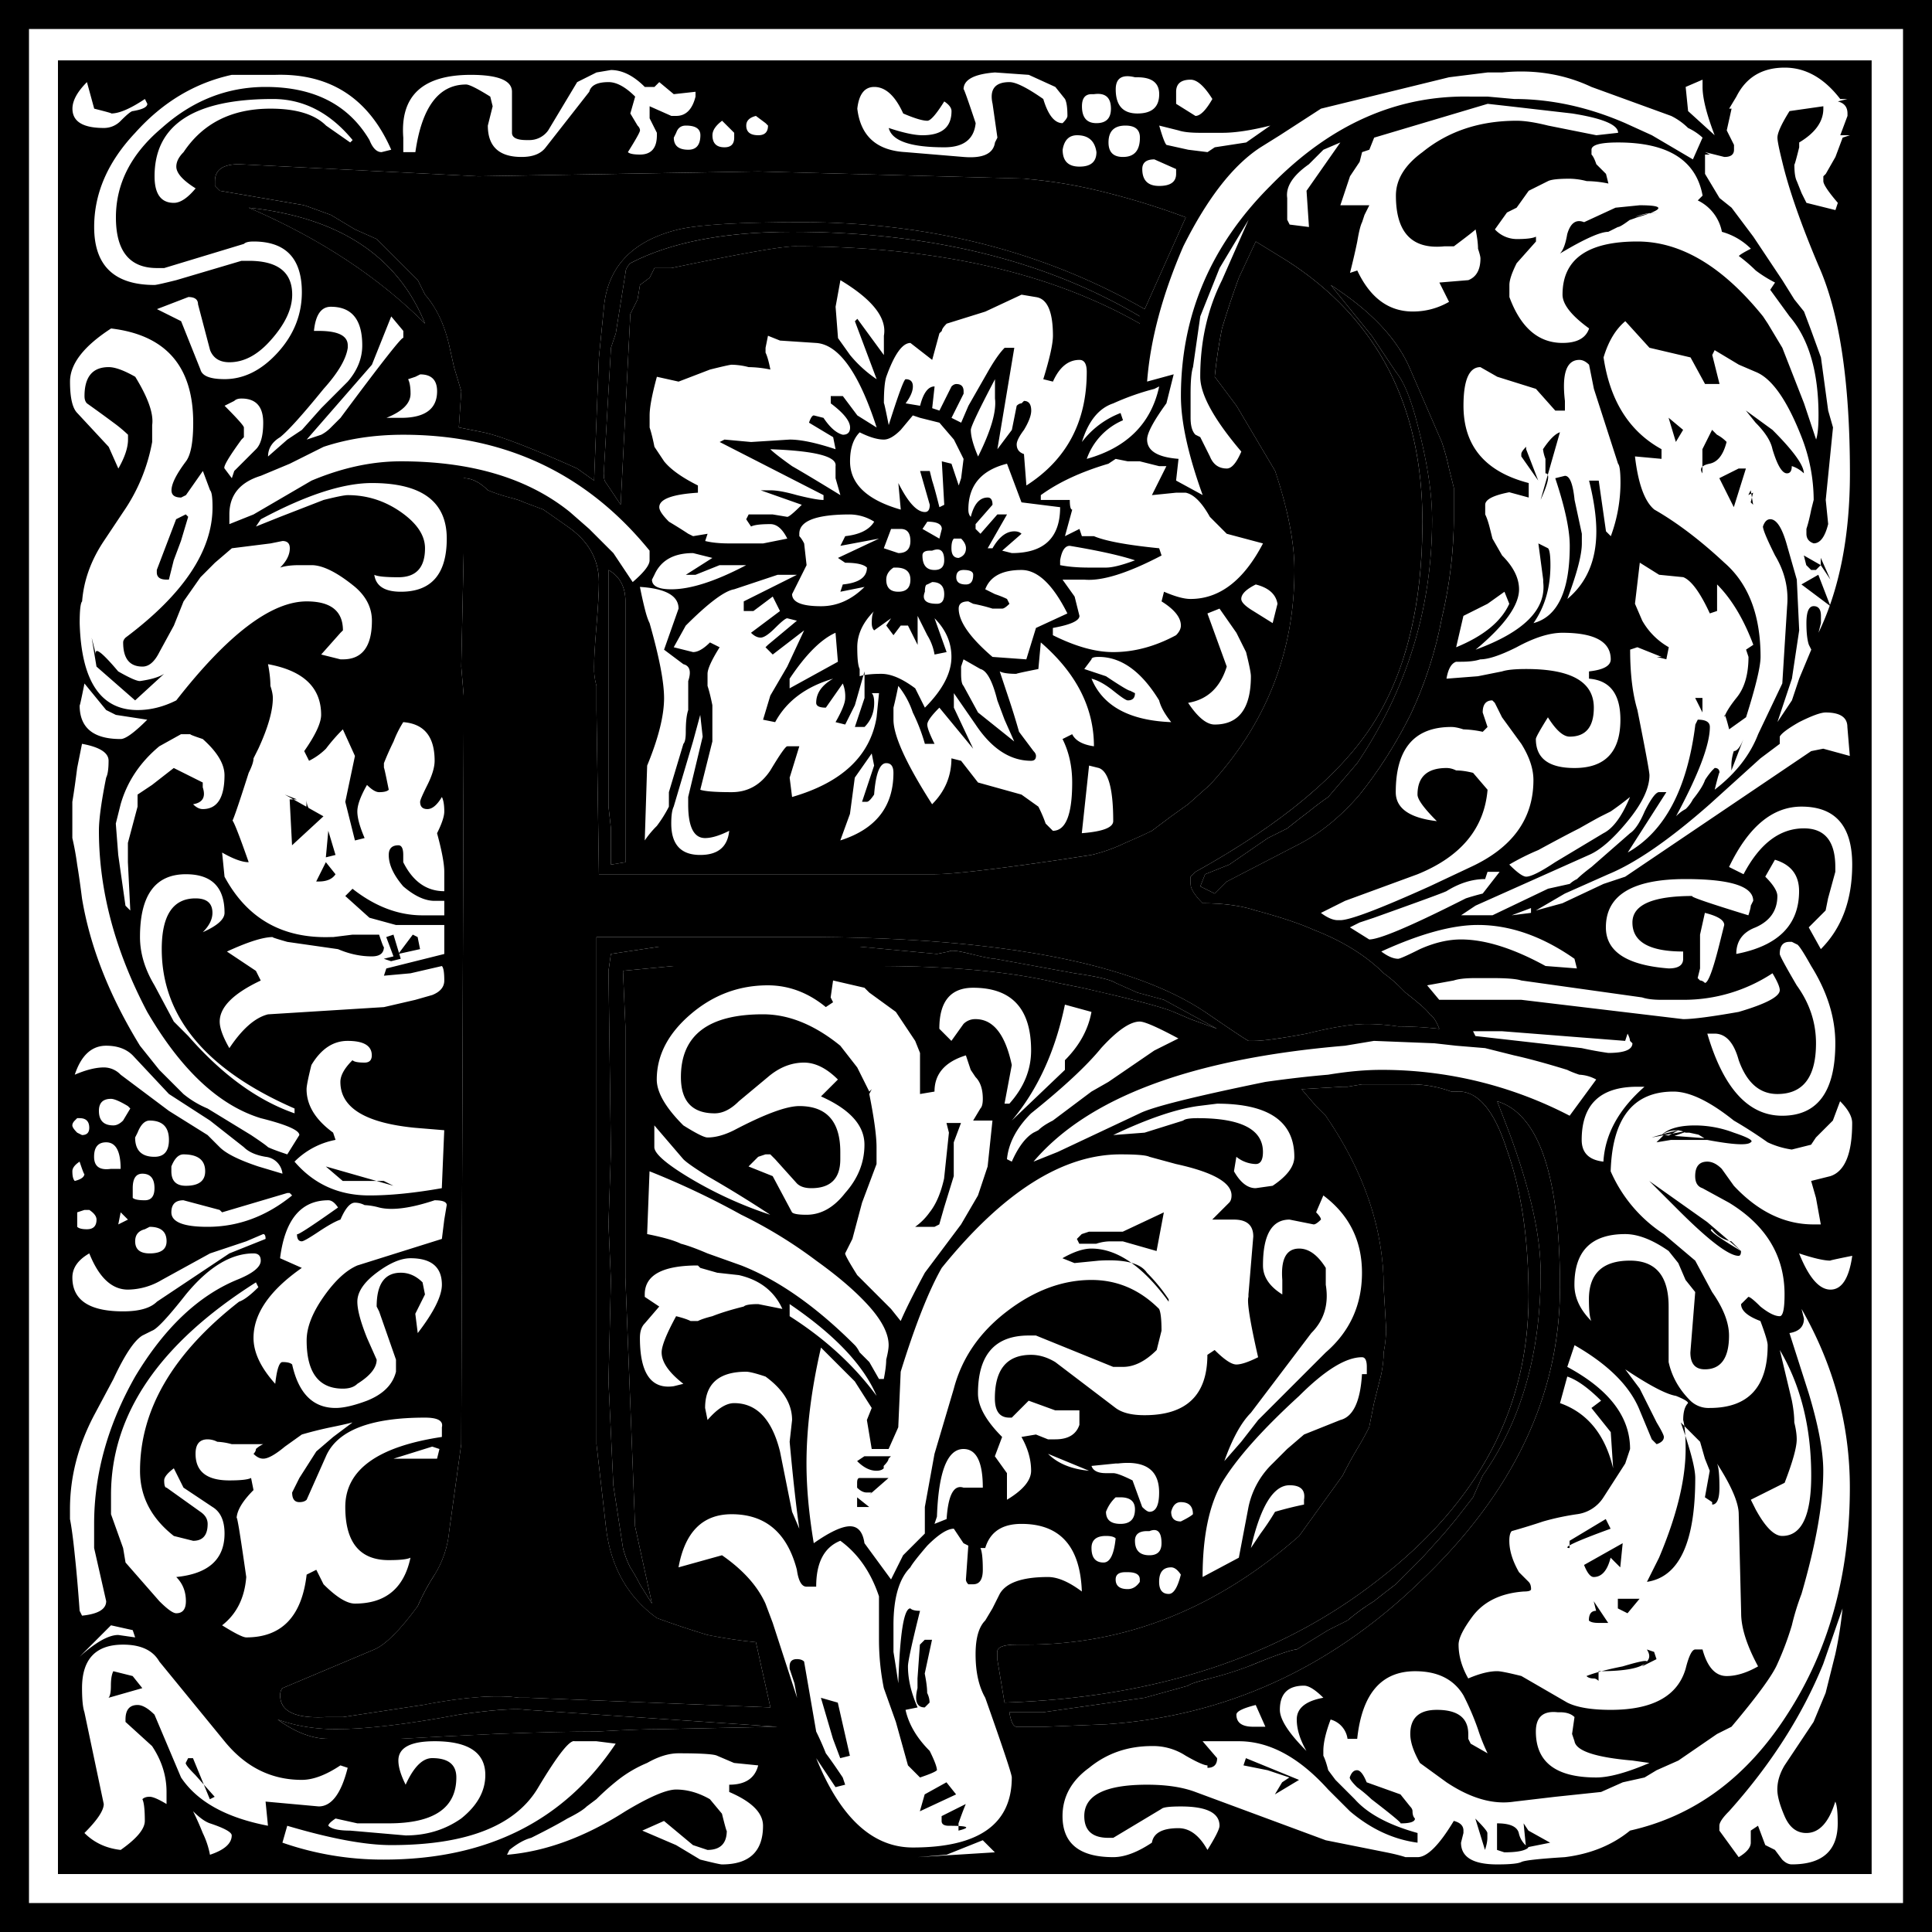 <svg viewBox="0 0 500 500">
  <path class="letter" d="M 196.25 44.37 L 266.25 46.25 L 265 46.25 C 271.532 46.776 278.013 47.82 284.38 49.37 C 292.012 51.206 299.526 53.503 306.88 56.25 L 296.25 80 C 270 65 240.42 57.5 207.5 57.5 C 191.67 57.5 181.04 58.12 175.63 59.37 C 163.55 62.3 157.08 69.17 156.25 80 L 155 92.5 L 153.75 124.37 L 149.38 121.25 C 137.3 115.83 129.17 112.71 125 111.87 L 118.75 110.62 L 119.38 101.25 L 117.5 95 L 116.25 89.37 C 115 83.95 112.92 79.58 110 76.25 L 108.13 72.5 L 97.5 61.87 L 91.88 59.37 L 85.63 55.62 L 79.03 53.222 C 78.868 53.204 78.773 53.17 78.75 53.12 L 56.88 49.37 L 55.63 48.12 L 55.63 46.87 C 55.62 43.96 57.71 42.5 61.87 42.5 L 123.75 45.62 Z M 205.63 63.75 C 202.29 63.75 191.67 65.63 173.75 69.37 L 169.38 69.37 L 168.13 71.87 L 165.63 73.75 L 165 77.5 L 163.13 81.25 L 160.63 130.62 L 156.88 125 C 156.45 124.58 156.25 123.75 156.25 122.5 L 158.12 90 L 159.37 86.25 L 161.87 70.62 C 161.87 69.79 162.29 68.96 163.12 68.12 C 173.54 62.7 187.5 60 205 60 C 240.42 60 270.42 67.29 295 81.87 L 295 83.75 C 271.67 70.42 241.88 63.75 205.63 63.75 Z M 325 62.51 L 333.12 67.51 C 356.46 82.51 368.12 105.01 368.12 135.01 C 368.12 156.26 363.96 173.56 355.62 186.89 C 347.29 200.22 331.87 213.14 309.37 225.64 L 308.12 226.89 L 308.12 228.76 C 308.12 230.02 309.17 231.68 311.25 233.76 C 316.67 233.77 321.25 234.39 325 235.64 C 331.25 237.31 336.25 238.97 340 240.64 C 347.5 243.56 353.54 247.31 358.12 251.89 C 359.438 252.846 360.69 253.888 361.87 255.01 L 363.75 256.89 C 367.5 259.81 369.58 261.68 370 262.51 C 370.83 262.93 371.67 264.18 372.5 266.26 C 368.75 265.84 365.21 265.64 361.88 265.64 C 358.95 265.22 356.25 265.01 353.75 265.01 C 350 265.01 344.79 265.85 338.13 267.51 C 331.46 268.76 326.88 269.39 324.38 269.39 L 323.13 269.39 C 322.29 268.97 318.54 266.47 311.88 261.89 C 293.13 249.39 260 242.93 212.5 242.51 L 154.37 242.51 L 154.37 373.75 L 156.87 395.63 C 158.12 405.63 162.5 413.34 170 418.75 C 174.334 420.335 178.712 421.796 183.13 423.13 C 187.29 423.96 191.46 424.59 195.63 425 L 199.38 441.88 L 136.88 439.38 L 134.38 439.38 C 128.54 438.55 120.21 439.17 109.38 441.25 L 88.75 444.38 L 84.38 444.38 C 76.46 444.8 72.5 442.92 72.5 438.76 C 72.5 437.92 72.71 437.3 73.13 436.88 L 96.88 426.88 C 99.79 425.63 103.54 421.88 108.12 415.63 C 109.349 412.802 110.814 410.082 112.5 407.5 C 114.608 404.093 115.892 400.241 116.25 396.25 L 119.37 373.75 L 120 189.37 L 120 180 L 119.37 172.5 L 120 143.12 L 120 123.75 C 122.08 123.75 124.17 124.79 126.25 126.87 C 128.079 127.622 129.957 128.25 131.87 128.75 C 133.54 129.17 134.79 129.58 135.62 130 L 140.62 131.87 L 146.87 136.25 C 152.3 140 155 144.79 155 150.62 C 155 153.13 154.79 156.87 154.38 161.87 C 153.95 166.88 153.75 170.42 153.75 172.5 C 153.695 174.189 153.904 175.876 154.37 177.5 L 154.37 183.75 L 155 226.25 L 241.87 226.25 C 246.46 226.25 257.29 225 274.37 222.5 L 282.5 221.25 C 285.522 220.527 288.456 219.478 291.25 218.12 C 294.17 216.88 296.46 215.83 298.12 215 L 303.12 211.25 L 307.5 208.12 L 313.12 203.12 C 327.7 187.3 335 168.75 335 147.5 C 335 140.42 333.33 131.87 330 121.87 L 320 105 L 314.37 97.5 C 314.792 93.305 315.419 89.133 316.25 85 C 317.581 80.583 319.038 76.204 320.62 71.87 L 325 62.5 Z M 365 95.64 L 373.13 114.39 C 373.897 116.639 374.525 118.934 375.01 121.26 L 376.26 126.26 L 376.26 133.76 C 376.25 142.51 375.21 151.27 373.13 160.01 C 371.499 168.655 368.77 177.056 365.01 185.01 C 361.25 192.51 356.88 199.39 351.88 205.64 C 346.88 211.47 341.46 215.85 335.63 218.76 L 317.51 228.14 L 314.38 231.26 L 310.63 229.39 L 311.88 226.26 L 318.13 223.76 L 328.13 216.89 L 333.13 214.39 C 335.21 212.72 337.09 211.26 338.75 210.01 C 340.365 208.693 342.033 207.442 343.75 206.26 L 351.25 197.51 C 364.17 178.35 370.63 157.31 370.63 134.39 C 370.63 127.72 369.38 119.6 366.88 110.01 C 365.21 103.35 363.34 98.76 361.26 96.26 L 355.01 86.89 L 344.38 73.76 C 354.8 80.44 361.67 87.72 365 95.64 Z M 161.86 155.64 L 161.86 223.14 L 158.11 223.76 L 158.11 214.39 L 157.48 208.76 L 157.48 147.51 C 160.4 149.18 161.86 151.89 161.86 155.64 Z M 222.48 245 L 242.48 246.88 L 245.6 246.25 C 246.02 245.84 247.89 246.05 251.23 246.88 C 254.56 247.71 256.64 248.13 257.48 248.13 L 278.1 251.88 C 283.93 252.71 287.48 253.55 288.73 254.38 L 294.35 256.88 L 301.23 258.75 L 314.98 266.25 L 308.1 263.75 L 303.73 261.88 C 300.81 260.63 292.89 258.55 279.98 255.63 L 273.73 254.38 C 261.65 251.46 246.02 250 226.85 250 L 174.35 250 L 161.23 251.25 L 161.85 265.63 L 161.85 330.63 L 164.35 395.01 L 168.73 415.01 L 165.6 410.01 C 164.857 408.5 164.022 407.037 163.1 405.63 C 162.295 404.037 161.668 402.36 161.23 400.63 L 158.73 384.38 L 157.48 357.5 L 158.1 331.25 L 157.48 316.88 L 158.1 298.13 L 157.48 251.25 L 158.1 246.88 L 170.6 245 Z M 364.96 280.63 C 368.587 280.606 372.189 281.24 375.59 282.5 L 376.84 282.5 C 382.26 282.09 386.63 287.09 389.96 297.5 C 393.71 307.93 395.59 320.63 395.59 335.63 C 395.59 364.38 382.67 388.75 356.84 408.75 C 331.42 428.75 299.13 439.38 259.97 440.63 L 258.09 429.38 L 258.09 427.51 C 258.09 426.26 259.76 425.63 263.09 425.63 L 265.59 425.63 C 291.42 425.63 314.97 416.25 336.22 397.5 L 347.47 381.88 C 348.72 379.38 349.97 377.09 351.22 375 C 352.33 373.166 353.371 371.292 354.34 369.38 L 355.59 363.13 L 357.47 355.63 C 357.89 353.55 358.09 351.67 358.09 350 C 358.51 347.92 358.72 345.84 358.72 343.75 L 358.09 333.13 C 358.09 318.13 353.09 303.34 343.09 288.75 L 340.59 286.25 L 336.84 281.88 L 347.47 281.25 L 348.72 281.25 L 352.47 280.63 Z M 403.72 333.13 C 403.72 361.05 391.64 386.46 367.47 409.38 C 344.14 431.88 317.05 444.17 286.22 446.25 L 270.6 446.88 L 263.1 446.88 C 262.26 446.88 261.64 445.63 261.22 443.13 L 269.97 443.13 L 296.22 439.38 L 307.47 436.26 C 307.89 435.84 309.76 435.21 313.1 434.38 C 316.49 433.531 319.829 432.489 323.1 431.26 C 330.18 428.34 334.35 426.88 335.6 426.88 L 343.72 421.88 L 348.72 419.38 C 350.883 417.541 353.183 415.869 355.6 414.38 C 357.68 412.71 359.55 411.26 361.22 410.01 L 368.09 403.13 L 373.72 396.88 L 376.84 393.13 L 381.22 387.5 L 383.72 381.88 C 393.72 367.71 398.72 350.21 398.72 329.38 C 398.72 319.8 396.01 307.71 390.6 293.13 L 387.47 285 C 398.3 288.33 403.72 304.38 403.72 333.13 Z M 136.23 442.5 L 201.23 446.88 L 171.23 447.5 C 167.06 447.5 161.44 447.71 154.36 448.13 C 147.27 448.13 138.52 448.34 128.11 448.75 C 118.93 449.17 110.81 449.59 103.73 450 L 84.98 450 C 80.81 450 76.44 448.34 71.86 445 C 76.44 446.67 81.44 447.5 86.86 447.5 C 94.77 447.5 105.4 446.25 118.73 443.75 C 127.48 442.5 133.31 442.09 136.23 442.5 Z M 110 83.75 C 97.92 71.67 82.71 61.67 64.37 53.75 C 87.7 56.25 102.92 66.25 110 83.75 Z"></path>
  <path d="M146.86 619.79v-500h500v500h-500m7.5-7.5h485v-485h-485v485m7.5-7.5V135.41h469.38v469.38H161.86m434.38-460-1.88 3.12h.63l-1.25 5.63 1.88 3.75v1.25c0 1.25-.84 1.88-2.5 1.87l-5-1.25 1.25.63h-1.25v5l3.75 6.25 3.12 2.5 5.63 7.5 7.5 11.25 3.12 5 2.5 3.12 1.88 5 2.5 6.88 1.87 13.75 1.25 4.37-1.88 18.75.63 6.25c-.83 3.34-2.08 5-3.75 5-1.25-.41-1.88-1.25-1.88-2.5v-1.25c.42-1.25.84-2.91 1.25-5l.63-2.5a45 45 0 0 0-3.13-16.25c-3.75-9.58-7.7-15.2-11.87-16.87l-4.38-1.88-6.25-3.75-.62 1.25 1.88 7.5h-3.75l-3.75-6.87-10.63-2.5-6.25-6.88c-2.5 2.09-4.38 5.21-5.63 9.38 1.67 11.25 6.67 19.17 15 23.75v2.5l-6.87-.63c.83 7.09 2.5 11.67 5 13.75 5.83 3.34 11.88 7.92 18.13 13.75 6.24 5.42 9.37 13.55 9.37 24.38 0 2.5-1.25 7.7-3.75 15.62l-4.38 3.13c-.83-3.33-1.25-4.37-1.25-3.13.42-1.25 1.46-2.91 3.13-5 2.08-2.5 3.12-6.04 3.13-10.62l-.63-1.88 1.88-1.25c-2.5-6.66-5.63-11.87-9.38-15.62v6.87l-1.88.63c-2.5-5.42-4.79-8.54-6.87-9.38l-6.25-.62-5-3.13-1.25 10.63 1.88 4.37a18.15 18.15 0 0 0 6.87 6.88l-.63 3.12-2.5-.62h1.25l-6.25-2.5-1.87.62c0 6.26.63 11.46 1.88 15.63 2.08 10.42 3.12 16.04 3.12 16.87 0 3.34-1.88 7.3-5.63 11.88-3.75 4.58-7.08 7.5-10 8.75l-29.37 13.12-3.75 2.5h8.13l14.37-6.87 5.63-1.25a7.23 7.23 0 0 1 1.87-1.25c.83-.83 2.08-1.87 3.75-3.13l10-8.75c1.25-.83 2.5-2.7 3.75-5.62 1.67-3.33 2.92-5 3.75-5h1.88l-10 15.62c9.58-5.41 15.41-16.45 17.5-33.12l.62-1.25c2.08 0 3.12.62 3.13 1.87 0 4.59-2.92 12.3-8.75 23.13a9.8 9.8 0 0 1 2.5-1.88 9.8 9.8 0 0 0 1.87-2.5c1.67-2.08 2.7-3.74 3.13-5a18.55 18.55 0 0 1 1.87-2.5l.63-.62c.83 0 1.25.42 1.25 1.25 0-.42-.42 1.04-1.25 4.37 5.41-4.16 9.16-8.95 11.25-14.37l6.25-13.13.62-10 .63-10c.41-4.58-.63-8.95-3.13-13.12-2.08-4.17-3.13-6.67-3.13-7.5.42-1.25 1.05-1.87 1.88-1.88 1.67 0 3.12 2.3 4.38 6.88l2.5 8.75.62 13.12-1.88 12.5-3.75 11.25 3.75-5.62 1.88-5.63 3.13-7.5-.63-1.25c-.42-1.25-.63-3.12-.63-5.62 0-2.92.63-4.37 1.88-4.38 1.25 0 1.87.84 1.88 2.5v1.88l-.63 2.5c5.42-11.25 8.12-25 8.13-41.25 0-23.75-2.71-41.67-8.13-53.75-4.58-10.83-7.7-19.8-9.38-26.88-.83-3.33-1.25-5.41-1.25-6.25 0-1.25 1.05-3.54 3.13-6.87l8.75-1.25v.62c0 3.34-2.08 6.26-6.25 8.75v1.25c-.83 3.34-1.25 4.8-1.25 4.38 0 2.08.2 3.54.63 4.37l1.25 3.13 1.25 2.5 7.5 1.87.62-1.87c-2.5-2.92-3.75-4.8-3.75-5.63v-1.25l.63-.62 2.5-4.38 1.87-5 1.88-.62h-2.5l1.87-5v-.63c0-1.66-.83-2.7-2.5-3.12l2.5-.63h-1.88c-4.16-5.41-8.95-8.12-14.37-8.12-5.83 0-10 2.5-12.5 7.5m-196.88 6.87c-.42 4.17-3.13 6.26-8.13 6.25-8.75 0-13.54-1.66-14.37-5 3.75 1.25 6.67 1.88 8.75 1.88 5 0 7.5-2.08 7.5-6.25 0-.83-.63-1.67-1.88-2.5-2.08 3.33-3.54 5-4.37 5-1.25 0-3.33-.63-6.25-1.88-2.08-4.58-4.58-6.87-7.5-6.87-2.5 0-3.96 1.88-4.38 5.62.84 7.09 5 10.84 12.5 11.25l15 1.25c5 .42 7.71-.83 8.13-3.75l.63-1.25-1.25-8.75c-.84-3.74.62-5.62 4.37-5.62 1.67 0 4.58 1.46 8.75 4.37 1.25 4.17 2.92 6.26 5 6.25.83-.83 1.25-1.45 1.25-1.87 0-2.08-.2-3.54-.63-4.38l-2.5-3.12-6.87-3.13-8.75-.62c-5.42.42-8.13 1.88-8.13 4.37 0-.41 1.05 2.5 3.13 8.75m-98.13-13.12-5 2.5-7.5 12.5a5.94 5.94 0 0 1-5 2.5h-.62c-2.5 0-3.75-.63-3.75-1.88v-10.62c0-2.92-3.54-4.37-10.63-4.38-12.5 0-18.33 5.42-17.5 16.25v3.75h3.13c1.67-11.66 6.04-17.5 13.13-17.5.83 0 2.91 1.05 6.25 3.13l.62 2.5-1.25 5c0 5.42 2.92 8.13 8.75 8.12 2.92 0 5-.83 6.25-2.5l11.25-14.37c.42-1.67 2.08-2.5 5-2.5 2.08 0 4.37 1.25 6.88 3.75l-1.25 4.37 1.87 3.13c.42.42.63.83.63 1.25 0 .42-1.05 2.3-3.13 5.62.42.42 1.46.63 3.13.63 2.91 0 4.37-1.67 4.37-5v-.63l-1.88-3.75v-3.12l5.63 2.5h1.25c2.5 0 4.17-1.67 5-5v-1.25l-5.63.62-3.75-3.12-1.25 1.25h-2.5c-2.91-2.92-5.83-4.37-8.75-4.38l-3.75.63m220.63 1.25-33.13 8.12-10.63 6.88-5 3.12c-7.08 4.59-13.75 13.13-20 25.63-5.41 12.5-8.54 24.17-9.37 35l6.88-1.88-1.88 7.5c-3.33 4.59-5 7.71-5 9.38 0 2.92 2.7 4.58 8.13 5l-.63 5.62 6.88 3.75c-3.76-10.41-5.63-18.95-5.63-25.62 0-20.83 7.7-38.96 23.13-54.38 15.41-15.83 32.7-23.54 51.87-23.12h4.38l6.87.62c9.58 0 19.17 2.09 28.75 6.25l6.88 3.13 10.62 6.25 2.5-5.63a14.6 14.6 0 0 0-3.75-2.5 16.7 16.7 0 0 0-4.38-3.12l-20.62-7.5c-7.08-3.33-14.8-4.58-23.13-3.75h-3.75l-10 1.25m-315-.63c-9.58 2.09-17.91 7.09-25 15-7.08 7.5-10.62 15.63-10.62 24.38 0 10 5.2 15 15.63 15 .41 0 2.29-.42 5.62-1.25l16.88-5h1.87c7.5 0 11.25 2.92 11.25 8.75 0 3.75-1.88 7.7-5.62 11.87-3.34 3.76-6.88 5.63-10.63 5.63-2.5 0-4.17-1.04-5-3.13l-3.12-11.87c0-1.25-.84-1.87-2.5-1.88l-8.13 3.13 6.25 3.12 5 12.5c.42 1.67 2.5 2.5 6.25 2.5 5 0 9.58-2.29 13.75-6.87s6.25-9.8 6.25-15.63c0-8.74-4.17-13.12-12.5-13.12-1.25 0-2.08.2-2.5.62l-20.62 6.25h-1.88c-7.08 0-10.62-4.37-10.62-13.12s3.95-16.46 11.87-23.13c7.92-7.08 16.88-10.62 26.88-10.62 12.5 0 21.45 4.58 26.87 13.75.83 2.08 1.87 3.13 3.13 3.12l2.5-.62c-5.84-13.33-15.84-19.8-30-19.38h-11.25m234.38.63h-.63c-3.33-.83-5 .2-5 3.12 0 4.17 1.87 6.26 5.63 6.25 3.74 0 5.62-1.66 5.62-5 0-2.91-1.88-4.37-5.63-4.37m146.25.62-4.37 1.88.63 6.25 6.87 6.25c-2.08-5.42-3.13-9.58-3.13-12.5v-1.88m-418.12.63c-2.5 2.5-3.75 4.8-3.75 6.87 0 3.34 2.71 5 8.13 5a6 6 0 0 0 4.38-1.87c1.66-1.67 2.7-2.5 3.12-2.5 2.5-.42 3.75-1.04 3.75-1.88l-.63-1.25c-3.75 2.5-6.66 3.76-8.75 3.75.42 0-1.04-.41-4.37-1.25l-1.88-6.87m281.88 5.62 5 3.13c1.25 0 2.71-1.46 4.38-4.38-2.08-3.33-3.96-5-5.63-5-2.5 0-3.75 1.05-3.75 3.13v3.12m-21.87-2.5c-1.67 0-2.5 1.05-2.5 3.13 0 2.92 1.25 4.38 3.75 4.37 2.5 0 3.75-1.25 3.75-3.75 0-2.91-1.46-4.16-4.38-3.75h-.62m-231.88 24.38c-3.33-2.08-5-3.96-5-5.63 0-1.25.63-2.5 1.88-3.75 5-7.5 12.5-11.25 22.5-11.25 6.66 0 11.45 1.46 14.37 4.38l6.25 4.37.63-.62c-5.84-7.08-12.71-10.63-20.63-10.63-20.42 0-30.63 6.67-30.63 20 0 4.59 1.67 6.88 5 6.88 1.67 0 3.55-1.25 5.63-3.75m334.38-21.88-29.38 8.75-1.25 3.13-1.87.62-.63 2.5-2.5 3.75-2.5 7.5h7.5l-1.25 2.5-.62 1.88c-.42.83-.83 2.5-1.25 5-.42 2.08-1.04 4.8-1.88 8.12l1.88-.62c3.33 7.08 8.12 10.62 14.38 10.62 3.33 0 6.45-.83 9.37-2.5l-2.5-5 7.5-.62c2.08-.83 3.12-2.7 3.13-5.63 0-.41-.21-1.25-.63-2.5 0-1.25-.2-2.91-.63-5-.41.42-2.29 1.88-5.62 4.38h-2.5c-8.33.83-12.5-3.54-12.5-13.13 0-4.16 2.3-7.91 6.88-11.25 6.66-5.41 14.79-8.12 24.37-8.12 2.08 0 4.8.42 8.13 1.25l12.5 2.5 5.62-.63c0-2.08-3.96-3.74-11.88-5l-16.25-1.87-5.62-.63m-189.38 3.13c-1.67.42-2.5 1.25-2.5 2.5 0 1.67 1.04 2.5 3.13 2.5 1.66 0 2.5-.83 2.5-2.5l-.63-.63-2.5-1.87m-8.75 1.25c-1.67 1.25-2.5 2.5-2.5 3.75 0 2.08 1.04 3.13 3.13 3.12 1.66 0 2.5-.83 2.5-2.5v-1.25l-3.13-3.12m-9.38 1.25c-1.25 0-2.08.62-2.5 1.87l-.62 1.25c0 2.09 1.25 3.13 3.75 3.13 2.08 0 3.12-1.25 3.13-3.75 0-1.67-1.25-2.5-3.75-2.5m151.25 0c-5 1.25-9.17 1.88-12.5 1.87h-5.63c-2.5 0-4.38-.2-5.63-.62l-5-1.25c.84 2.92 1.46 4.58 1.88 5l5.63 1.25 5 .62 1.87-1.25 8.13-1.25 6.25-4.37m-37.5 0c-2.92 0-4.38 1.46-4.38 4.37 0 2.5 1.25 3.76 3.75 3.75 2.92 0 4.37-1.66 4.38-5 0-2.08-1.25-3.12-3.75-3.12m-12.5 2.5c-2.09 0-3.34 1.25-3.75 3.75 0 2.92 1.45 4.38 4.37 4.37 2.92 0 4.37-1.25 4.38-3.75-.42-2.91-2.09-4.37-5-4.37m60 7.5c-4.17 2.92-6.05 5.83-5.63 8.75v5.62l.63 1.25 5 .63-.63-9.38 8.75-12.5-4.38 1.88-3.75 3.75m74.38 0 2.5 2.5.63 2.5a29.06 29.06 0 0 0-5.63-.63 18.42 18.42 0 0 0-4.38-.62c-2.91 0-4.79.2-5.62.62l-5 2.5-3.13 4.38-2.5 1.25-3.12 4.37a7.77 7.77 0 0 0 5.63 2.5c2.5 0 4.16-.2 5-.62v1.87-.62l-5 5.62c-1.25 2.5-1.88 4.38-1.88 5.63v3.12c2.92 7.92 7.5 11.88 13.75 11.88 3.75 0 6.04-1.25 6.88-3.75-4.59-3.33-6.88-6.25-6.88-8.75 0-9.17 6.46-13.75 19.38-13.75 11.25 0 22.08 6.46 32.5 19.37l1.25 1.88 3.75 6.25 5.62 14.37 3.13 9.38c.41-1.25.62-3.33.62-6.25 0-11.25-2.5-19.8-7.5-25.63l-5-6.87 1.25-1.88a32.7 32.7 0 0 1-5-3.12 40.91 40.91 0 0 0-4.38-3.75c.42-.42 1.46-1.04 3.13-1.88a17.05 17.05 0 0 0-7.5-4.37 11.39 11.39 0 0 0-6.25-8.13l1.25-1.25c-1.67-9.16-8.96-13.75-21.88-13.75-4.58 0-6.87.63-6.87 1.88v1.25c.42.42.83 1.25 1.25 2.5m-114.38-1.25c-2.08 0-3.13.83-3.13 2.5 0 2.92 1.46 4.38 4.38 4.37 2.92 0 4.37-1.04 4.38-3.12v-1.25l-5.63-2.5m-201.25 20.62 10.63 10.63 1.87 3.75c2.92 3.33 5 7.7 6.25 13.12l1.25 5.63 1.88 6.25-.63 9.37 6.25 1.25c4.17.84 12.3 3.96 24.38 9.38l4.37 3.12 1.25-31.87 1.25-12.5c.83-10.83 7.3-17.7 19.38-20.63 5.41-1.25 16.04-1.87 31.87-1.87 32.92 0 62.5 7.5 88.75 22.5l10.63-23.75a193.97 193.97 0 0 0-22.5-6.88 124 124 0 0 0-19.38-3.12h1.25l-70-1.88-72.5 1.25-61.88-3.12c-4.16 0-6.25 1.46-6.24 4.37v1.25l1.25 1.25 21.87 3.75 6.88 2.5 6.25 3.75 5.62 2.5m-33.13-8.12c18.34 7.92 33.55 17.92 45.63 30-7.08-17.5-22.3-27.5-45.63-30m251.26 15.62-2.5 6.25-2.5 6.25-1.88 13.13c-.42 1.25-.63 3.54-.63 6.87v6.25c0 2.09.42 3.55 1.25 4.38l1.25.62 2.5 5c.84 2.09 2.3 3.13 4.38 3.13 1.25 0 2.5-1.46 3.75-4.38-7.08-8.33-10.63-14.79-10.63-19.37 0-9.17 1.88-17.5 5.63-25l6.88-15.63-7.5 12.5m-20.63 14.38v-1.88c-24.58-14.58-54.58-21.87-90-21.87-17.5 0-31.46 2.7-41.88 8.12-.83.84-1.25 1.67-1.25 2.5l-2.5 15.63-1.25 3.75-1.87 32.5c0 1.25.2 2.08.63 2.5l3.75 5.62 2.5-49.37 1.87-3.75.63-3.75 2.5-1.88 1.25-2.5h4.37c17.92-3.74 28.54-5.62 31.88-5.62 36.25 0 66.04 6.67 89.37 20m30-21.25-4.38 9.37a241.68 241.68 0 0 0-4.37 13.13 128.7 128.7 0 0 0-1.88 12.5l5.63 7.5 10 16.87c3.33 10 5 18.55 5 25.63 0 21.25-7.3 39.8-21.88 55.62l-5.62 5-4.38 3.13-5 3.75c-1.66.83-3.95 1.88-6.87 3.12a42.79 42.79 0 0 1-8.75 3.13l-8.13 1.25c-17.08 2.5-27.91 3.75-32.5 3.75h-86.87l-.63-42.5v-6.25a16.24 16.24 0 0 1-.62-5c0-2.08.2-5.62.63-10.63.41-5 .62-8.74.62-11.25 0-5.83-2.7-10.62-8.13-14.37l-6.25-4.38-5-1.87c-.83-.42-2.08-.83-3.75-1.25a43.96 43.96 0 0 1-5.62-1.88c-2.08-2.08-4.17-3.12-6.25-3.12v19.37l-.63 29.38.63 7.5v9.37l-.63 184.38-3.12 22.5a25.76 25.76 0 0 1-3.75 11.25 54.9 54.9 0 0 0-4.38 8.13c-4.58 6.25-8.33 10-11.24 11.25l-23.75 10c-.42.42-.63 1.04-.63 1.88 0 4.16 3.96 6.04 11.88 5.62h4.37l20.63-3.13c10.83-2.08 19.16-2.7 25-1.87h2.5l62.5 2.5-3.75-16.88c-4.17-.41-8.34-1.04-12.5-1.87a241.8 241.8 0 0 1-13.13-4.38c-7.5-5.41-11.88-13.12-13.13-23.12l-2.5-21.88V362.3h58.13c47.5.42 80.63 6.88 99.38 19.38 6.66 4.58 10.41 7.08 11.25 7.5h1.25c2.5 0 7.08-.63 13.75-1.88 6.66-1.66 11.87-2.5 15.62-2.5 2.5 0 5.2.21 8.13.63 3.33 0 6.87.2 10.62.62-.83-2.08-1.67-3.33-2.5-3.75-.42-.83-2.5-2.7-6.25-5.62l-1.88-1.88a36.82 36.82 0 0 0-3.75-3.12c-4.58-4.58-10.62-8.33-18.12-11.25-3.75-1.67-8.75-3.33-15-5-3.75-1.25-8.33-1.87-13.75-1.88-2.08-2.08-3.13-3.74-3.13-5v-1.87l1.25-1.25c22.5-12.5 37.92-25.42 46.25-38.75 8.34-13.33 12.5-30.63 12.5-51.88 0-30-11.66-52.5-35-67.5l-8.12-5m-107.5 10-1.25 6.88.63 8.12 3.12 4.38a32.2 32.2 0 0 0 6.88 6.25l-5.63-15 .63-.63 6.87 9.38v-5c.83-4.58-2.92-9.37-11.25-14.38m126.88 1.25 10.63 13.13 6.25 9.37c2.08 2.5 3.95 7.09 5.62 13.75 2.5 9.59 3.75 17.71 3.75 24.38 0 22.92-6.46 43.96-19.38 63.12l-7.5 8.75a77.02 77.02 0 0 0-5 3.75c-1.66 1.25-3.54 2.71-5.62 4.38l-5 2.5-10 6.87-6.25 2.5-1.25 3.13 3.75 1.87 3.13-3.12 18.12-9.38c5.83-2.91 11.25-7.29 16.25-13.12 5-6.25 9.37-13.13 13.13-20.63a103.33 103.33 0 0 0 8.12-25c2.08-8.74 3.12-17.5 3.13-26.25v-7.5l-1.25-5a58.02 58.02 0 0 0-1.88-6.87l-8.13-18.75c-3.33-7.92-10.2-15.2-20.62-21.88M376.86 229.8c2.5-7.91 3.96-11.87 4.38-11.87 1.25 0 1.87.62 1.87 1.87s-.63 2.71-1.88 4.38l3.75.62c.84-3.33 2.09-5 3.75-5l-.62 5.63 1.88.62 3.12-6.25c.42-.41.83-.62 1.25-.62 1.25 0 1.87.62 1.88 1.87v.63l-3.13 6.25 2.5 1.25 1.88-4.38 5-8.75c1.66-2.91 3.12-5 4.37-6.25h2.5l-4.38 26.25 3.75-5 1.25-6.25c.42-.41.84-.62 1.25-.62l.63-.63c1.25 0 1.87.84 1.88 2.5 0 1.25-.63 2.92-1.88 5-1.25 1.67-1.88 2.92-1.88 3.75 0 1.25.63 2.09 1.88 2.5l.63 8.13c10.41-6.67 15.62-16.46 15.62-29.38 0-2.08-.63-3.12-1.88-3.12-2.91 0-5.2 1.88-6.87 5.62l-2.5-.62c1.67-5.42 2.5-9.17 2.5-11.25 0-6.25-1.46-9.58-4.38-10l-3.75-.63-9.37 4.38-10 3.12c-.83.84-1.25 1.46-1.25 1.88l-.63.62-1.87 6.88-5.63-4.38c-2.08 0-4.16 2.92-6.25 8.75-.41 1.25-.62 3.55-.62 6.88 0-.42.42 1.46 1.25 5.62m-148.75-24.37h1.25c5 0 7.5 1.25 7.5 3.75v.62c-.42 2.92-2.5 6.46-6.25 10.63-5.42 6.67-9.17 10.83-11.25 12.5-2.08 1.25-3.13 2.92-3.13 5l5-4.38 3.76-2.5 5-5.62 6.87-6.88c2.5-2.91 3.75-6.04 3.75-9.37 0-6.67-2.7-10-8.13-10-2.5 0-3.95 2.08-4.37 6.25m20-3.75-2.5 6.25-2.5 6.25-16.88 19.37 3.76-1.25a9.75 9.75 0 0 0 2.5-1.87l2.5-2.5c10.83-14.58 16.25-21.46 16.25-20.63v-1.87l-3.13-3.75m-72.5 3.12c-7.08 4.59-10.63 9.17-10.63 13.75 0 4.17.63 6.88 1.88 8.13l8.13 8.75 2.5 5.62c1.66-2.91 2.5-5.41 2.5-7.5v-1.25a36.6 36.6 0 0 0-3.75-3.12 389.05 389.05 0 0 0-6.88-5c-.42-.42-.63-1.04-.63-1.88 0-5 2.09-7.5 6.26-7.5 1.66 0 3.95.84 6.87 2.5 3.33 5.42 4.8 9.59 4.38 12.5v4.38a46.52 46.52 0 0 1-7.5 18.12l-5 7.5c-3.34 5-5.21 10.21-5.63 15.63-.42.42-.63 2.3-.63 5.62.42 15 5.42 22.5 15 22.5 3.34 0 6.67-.83 10-2.5 13.34-17.08 24.59-25.62 33.76-25.62 6.24 0 9.37 2.5 9.37 7.5l-.63.62-5 5.63 5 1.25h.63c5 0 7.5-3.33 7.5-10 0-3.33-1.46-6.25-4.38-8.75-4.58-3.75-8.33-5.62-11.24-5.63h-3.13c-2.08 0-3.75.21-5 .63 1.67-1.67 2.5-3.33 2.5-5 0-1.25-.63-1.87-1.88-1.88l-3.12.63-10 1.25-4.38 3.75-3.74 3.75-4.38 6.25-2.5 6.25-3.75 6.87c-1.25 2.5-2.7 3.76-4.38 3.75-3.33 0-5-2.08-5-6.25 0-.41.21-.83.63-1.25 15-11.25 22.5-22.5 22.5-33.75 0-2.5-.2-3.95-.63-4.37l-1.87-5-4.38 6.25-1.24.62c-1.67 0-2.5-.62-2.5-1.87 0-1.67 1.25-4.17 3.75-7.5 1.25-1.67 1.87-5 1.87-10 0-14.58-7.08-22.7-21.25-24.38m170 1.88-.63 3.12v1.25c.42.84.84 2.3 1.25 4.38a29.05 29.05 0 0 0-5.62-.63 18.42 18.42 0 0 0-4.38-.62c-.41 0-2.29.42-5.62 1.25l-8.13 3.12-5.62-1.25c-1.25 4.59-1.88 7.92-1.88 10v3.13c.42 1.25.84 2.92 1.25 5l2.5 3.75c1.67 2.08 4.59 4.17 8.75 6.25v1.87c-6.66.42-10 1.67-10 3.75 0 .84.84 2.09 2.5 3.75 2.09 1.25 3.75 2.3 5 3.13l1.25.62 3.75-.62-.62 1.87c1.67.42 3.75.63 6.25.63h8.75l6.25-1.25c-1.25-2.5-2.7-3.75-4.38-3.75-2.5 0-4.16.2-5 .62l-1.25-1.87.63-1.25h6.25l3.75.62c.42 0 1.67-1.04 3.75-3.12l-10.63-3.75h2.5c1.67 0 3.96.42 6.88 1.25 3.33.83 5.62 1.25 6.88 1.25v-1.25l-26.88-13.75 1.25-.63 6.88.63 10-.63c2.91 0 6.87.84 11.87 2.5l-.63-3.12-6.25-3.75c.42-1.25.84-1.87 1.25-1.88l2.5.63c1.67 2.5 3.34 3.96 5 4.37 1.25 0 1.88-.62 1.88-1.87 0-1.67-1.67-3.75-5-6.25v-1.88h3.13l3.75 5 5 3.13c-4.59-14.17-9.8-21.46-15.63-21.88l-9.38-.62-3.12-1.25m206.25 19.37h-2.5l-5-5.62-10-3.13-4.38-2.5c-2.91 0-4.37 3.34-4.37 10 0 10.42 5.62 17.09 16.88 20v3.75l-6.88-1.87h5c-6.25.83-9.38 2.08-9.38 3.75v2.5c.42.83.84 2.08 1.25 3.75l.63 2.5 2.5 4.37c2.92 2.92 4.37 5.84 4.38 8.75 0 4.17-3.76 9.38-11.25 15.63 12.5-4.58 18.33-10.42 17.5-17.5v-.63l-1.25-9.37 2.5 1.25c.41.42.62 1.88.62 4.37 0 5.84-1.46 10.84-4.38 15 6.25-1.66 9.38-8.33 9.38-20 0-4.16-1.25-10-3.75-17.5l2.5-.62c1.25 0 2.08 2.08 2.5 6.25l1.88 8.75v2.5c0 2.92-1.25 7.7-3.75 14.37 5-4.16 7.5-10 7.5-17.5 0-3.74-.63-8.12-1.88-13.12h2.5l1.88 13.12 1.25 1.25a40.02 40.02 0 0 0 2.5-13.75c0-2.91-.21-4.58-.63-5l-6.25-19.37-1.25-6.25c-.83-.83-1.67-1.25-2.5-1.25-3.33 0-4.58 3.54-3.75 10.62v2.5m-299.38-8.12c.42.83.63 2.08.63 3.75 0 2.5-2.09 4.58-6.25 6.25h3.75c6.24 0 9.37-2.3 9.37-6.88 0-2.91-1.46-4.37-4.38-4.37l-1.24.62-1.88.63m151.88 0c-4.17 7.92-6.25 12.3-6.25 13.12 0 1.67.63 3.96 1.88 6.88 3.33-6.67 4.79-11.67 4.37-15v-5m22.5 16.25a22.75 22.75 0 0 1 10-7.5l.63 1.87a17.04 17.04 0 0 0-9.38 10c10.42-2.91 16.67-9.16 18.75-18.75l-1.25.63a65.5 65.5 0 0 0-10.63 3.75c-3.75 1.25-6.45 4.58-8.12 10m-221.88-9.38c3.33 3.34 5 5.21 5 5.63v2.5l-.62.62c-3.34 4.59-4.8 7.09-4.38 7.5l1.88 2.5.62-1.87 5.63-5.63c1.25-1.25 1.87-3.54 1.87-6.87 0-4.17-1.88-6.25-5.62-6.25-.84 0-1.46.2-1.88.62l-2.5 1.25m178.12 2.5-3.13 3.75c-1.66 1.67-3.12 2.5-4.37 2.5-1.67 0-3.75-.62-6.25-1.87-1.67 1.67-2.5 4.17-2.5 7.5 0 5.83 4.37 10 13.13 12.5l-.63-6.88c2.5 5 4.8 7.5 6.88 7.5.83 0 1.25-.62 1.25-1.87l-2.5-8.75h2.5l.62 2.5c.42 1.25 1.04 3.54 1.88 6.87l1.25-.62-.63-11.25 2.5.62 1.88 5.63.62-1.88.63-5-2.5-5-3.75-4.37-5-1.25-1.88-.63m-176.88 28.13 6.25-2.5 15-8.75c7.92-3.33 15.63-5 23.13-5 18.33 0 32.91 4.38 43.75 13.12l5 4.38 6.25 6.25 2.5 3.75 2.5 3.75c2.91-2.5 4.37-4.37 4.37-5.63v-2.5c-16.25-20-37.5-30-63.75-30-7.5 0-14.37 1.05-20.62 3.13l-8.75 4.37-7.5 3.13c-5.42 1.67-8.13 5-8.13 10v2.5m140-19.38c.83.84 2.7 2.3 5.63 4.38 2.91 1.67 7.08 4.17 12.5 7.5l-1.25-4.38v-3.12c.41-2.5-5.21-3.96-16.88-4.38m87.5 3.75c-7.08 2.09-12.92 4.8-17.5 8.13v1.25h7.5c0 1.67.2 2.5.63 2.5l-1.88 6.87 3.75-1.87.63 1.87h3.12c2.92 1.25 8.54 2.3 16.88 3.13l.62 1.87c-8.75 4.59-15.42 6.67-20 6.25h-5.63l3.13 4.38 1.25 5c0 1.25-2.3 2.3-6.88 3.12v1.88c5.84 2.92 11.05 4.38 15.63 4.37 5.42 0 10.83-1.45 16.25-4.37.83-.83 1.25-1.67 1.25-2.5 0-2.08-1.67-4.17-5-6.25l.63-2.5c2.91 1.25 5.2 1.88 6.87 1.87 7.5 0 13.75-4.79 18.75-14.37l-9.38-2.5-4.37-4.38c-2.08-3.74-4.17-5.83-6.25-6.25h-2.5l-6.25.63 3.75-7.5h-1.88l-5-1.25h-3.12l-3.13-.63-1.87 1.25m-26.25 0c-6.67 1.67-10 5.63-10 11.88 0 .83.2 1.46.63 1.87.83-3.33 2.29-5 4.37-5 .83 0 1.25.63 1.25 1.88l-4.38 5v1.25l1.26 1.25 4.37-5h2.5l-5 8.75h1.25c1.67-2.92 3.54-4.37 5.63-4.38.83 0 1.45.21 1.87.63l-5 4.37 2.5.63c8.33 0 12.5-3.96 12.5-11.88l-10-1.25-3.75-10m-193.12 14.38-1.25 1.87 6.25-2.5 11.25-4.37c3.33-.83 5.42-1.25 6.25-1.25 5 0 9.58 1.46 13.75 4.37 4.17 2.92 6.25 6.05 6.25 9.38 0 5-2.3 7.5-6.88 7.5-3.33 0-5.41-.2-6.24-.63.41 2.92 2.7 4.38 6.87 4.38 7.92 0 11.88-4.58 11.88-13.75 0-9.58-6.46-14.38-19.38-14.38-7.5 0-17.08 3.13-28.75 9.38m140.62 6.25.63 5.62-3.75 7.5c0 2.09 2.5 3.13 7.5 3.13 4.16 0 7.91-1.67 11.25-5l-6.25 1.25.62-1.88c4.17-.41 6.25-1.87 6.25-4.37-.83-.83-2.7-1.25-5.63-1.25l-1.87-1.25 10.63-5-10 1.87 1.25-2.5c3.74-.41 6.24-1.66 7.5-3.75a12.06 12.06 0 0 0-6.25-1.87c-8.76 0-13.13 1.67-13.13 5v.62c.42.42.83 1.05 1.25 1.88m31.88-5.63-1.25 1.88 4.37 2.5.63-2.5c0-1.25-1.25-1.87-3.75-1.88m-11.25 6.88 3.75 1.25c2.08 0 3.12-1.04 3.12-3.13 0-2.08-.83-3.12-2.5-3.12h-2.5l-1.88 5m18.13-2.5c-.42.42-.63 1.25-.63 2.5 0 1.67.63 2.5 1.88 2.5 1.25-.42 1.87-1.25 1.88-2.5 0-.83-.42-1.67-1.25-2.5h-1.88m27.5 6.87c2.08.42 4.58.63 7.5.63h4.38c1.66 0 4.16-.63 7.5-1.88-3.76-1.25-9.38-2.5-16.88-3.75-1.25 0-2.08 1.25-2.5 3.75v1.25m-33.75-3.75c-1.25 0-1.88.42-1.88 1.25 0 2.5 1.05 3.76 3.13 3.75 1.67 0 2.5-.83 2.5-2.5 0-2.5-1.04-3.33-3.13-2.5h-.62m-47.5 3.75h-6.88l-6.24 2.5h-2.5l6.87-4.37-5-1.25c-5 0-8.33 1.88-10 5.62l-.63 1.25c0 1.67 1.67 2.5 5 2.5 5 0 11.46-2.08 19.38-6.25m-35.63 1.25v61.25l.63 5.63v9.37l3.75-.62v-67.5c0-3.75-1.46-6.46-4.38-8.13m73.76-.62c-1.25.83-1.88 1.88-1.88 3.12 0 2.09 1.04 3.13 3.13 3.13 2.08 0 3.12-1.04 3.12-3.13 0-2.08-1.25-3.12-3.75-3.12h-.63m18.13.62c-1.25 0-1.88.63-1.88 1.88s.84 1.88 2.5 1.87c1.26 0 1.88-.83 1.88-2.5 0-.83-.83-1.25-2.5-1.25m5.63 5 2.5 1.25c1.25.42 2.29.84 3.12 1.25l.63 1.25c-.84.84-1.46 1.25-1.88 1.25h-2.5a43.58 43.58 0 0 0-5-1.25l-1.25-.62c-1.67 0-2.5.62-2.5 1.87 0 3.34 2.92 7.5 8.75 12.5l8.75.63 2.5-8.13 8.13-3.75c-3.76-7.5-7.71-11.25-11.88-11.25-5 0-8.13 1.67-9.38 5m-77.5 9.38-3.12 5.62 5 1.25c1.25 0 2.7-.83 4.38-2.5l2.5 1.25c-2.09 3.34-3.13 5.63-3.13 6.88v3.12c.42 1.25.83 2.92 1.25 5v9.38l-3.13 12.5c1.26.42 3.96.62 8.13.62 4.17 0 7.5-1.87 10-5.62 2.5-4.17 3.96-6.25 4.38-6.25h3.12l-2.5 8.12.63 5c12.91-3.74 20.2-10.62 21.87-20.62l.63-6.25h-1.88c.42.42.63 1.25.63 2.5 0 2.5-.84 4.58-2.5 6.25h-2.5l2.5-7.5v-6.88l-2.5 8.75-2.5 5-2.5-.62c1.66-2.92 2.5-5 2.5-6.25a8.7 8.7 0 0 0-.63-3.75l-4.38 6.25c-1.66 0-2.5-.42-2.5-1.25 0-2.5 1.46-4.58 4.38-6.25-7.08 2.08-12.08 5.83-15 11.25l-3.13-.63 1.88-6.25 4.38-7.5 4.37-9.37-8.13 6.25-1.24-1.25-.63-.63.63-.62 7.5-6.25-2.5-.63c-.42 0-1.46.84-3.13 2.5-1.67 1.67-2.92 2.5-3.75 2.5-.83 0-1.67-.41-2.5-1.25l7.5-5.62-1.88-3.75-5 3.75h-2.5v-2.5l13.76-6.88h-5l-11.25 3.75c-2.5.42-6.67 3.55-12.5 9.38m62.5-10.63c-.42 0-.63.63-.63 1.88-.83 2.08.2 3.13 3.13 3.12 1.25 0 1.87-.83 1.87-2.5 0-2.08-1.04-3.12-3.13-3.12l-1.24.62m85 0c-2.5 1.25-3.76 2.5-3.75 3.75 0 .84 1.04 1.88 3.12 3.13l5 3.12 1.25-5c-.42-2.5-2.3-4.16-5.63-5m-159.37.63c.41 2.08.83 3.96 1.25 5.62.41 1.67.83 2.92 1.25 3.75 2.5 8.76 3.74 15.21 3.75 19.38 0 4.58-1.46 10.42-4.38 17.5l-.62 19.37a24.8 24.8 0 0 1 3.12-3.75 32.83 32.83 0 0 0 3.13-5v-3.75l3.75-12.5c.41-.41.62-1.45.62-3.12 0-2.5.2-4.37.63-5.63v-7.5c.83-2.5.41-3.95-1.25-4.37l-5-3.75 3.75-10.63c0-3.33-3.34-5.2-10-5.62m223.75 1.25-4.38 3.12-6.25 3.13-1.88 8.12c7.09-2.91 11.67-6.66 13.75-11.25l-1.25-3.12m-76.87 5.62 5 13.75c-1.67 5.42-5 8.55-10 9.38 2.5 3.75 4.8 5.63 6.88 5.62 6.24 0 9.37-4.16 9.37-12.5 0-.83-.42-2.91-1.25-6.25l-2.5-5-4.37-6.25-3.13 1.25m-81.87 1.25-4.38 3.13c-.42-.42-.62-1.04-.62-1.88 0-1.66.2-2.7.62-3.12-2.92 2.92-4.38 6.04-4.37 9.37 0 2.92.2 4.8.62 5.63v1.87c1.25-.41 3.12-.62 5.63-.62 2.5 0 5.41 1.25 8.75 3.75l2.5 5c4.58-4.58 6.87-8.96 6.87-13.13 0-3.74-1.46-7.08-4.37-10l3.12 8.75-3.12.63a13.97 13.97 0 0 0-1.88-5l-2.5-5v7.5l-2.5-5h-1.87l-1.88 2.5-1.87-2.5 1.25-1.88m143.75 15.63 8.12-.63 6.25-1.25c1.25-.41 3.33-.62 6.25-.62 11.67 0 17.5 3.33 17.5 10 0 5-2.08 7.5-6.25 7.5-1.67 0-3.54-1.67-5.63-5-2.08 3.33-3.12 5.2-3.12 5.62 0 5 3.33 7.5 10 7.5 7.92 0 11.88-4.16 11.88-12.5 0-6.66-2.71-10.2-8.13-10.62v-1.88c3.75-.41 5.62-1.45 5.63-3.12 0-4.58-4.17-6.87-12.5-6.88-3.34 0-7.3 1.25-11.88 3.75-4.17 2.09-7.3 3.13-9.38 3.13-1.25.42-2.91.62-5 .62h-1.25c-1.25.42-2.08 1.88-2.5 4.38m-170 0v2.5l12.5-6.88-.62-7.5c-3.75 1.67-7.7 5.63-11.87 11.88m65-9.38-.63 6.88c-4.17.83-6.04 1.25-5.62 1.25-2.09 0-3.55-.2-4.38-.63l2.5 7.5c.83 2.5 1.67 5.21 2.5 8.13l3.75 5c.42.42.63.83.63 1.25 0 .83-.42 1.25-1.25 1.25-5.42 0-10.21-3.12-14.38-9.38l-5.62-8.12v3.75l5 10.62-8.75-10.62c-2.09 2.08-3.13 3.54-3.13 4.37 0 .84.63 2.5 1.88 5h-2.5a47.12 47.12 0 0 0-3.13-8.12c-.83-2.5-2.08-4.8-3.75-6.88-.42 2.09-.83 3.96-1.25 5.63v3.12c0 4.17 3.33 11.46 10 21.88 3.33-3.33 5-7.3 5-11.88l2.5.63 4.38 5.62 11.25 3.13 4.37 3.12a34.49 34.49 0 0 1 1.88 4.38l1.87 1.87c3.33 0 5-4.16 5-12.5 0-4.16-.83-7.91-2.5-11.25l2.5-1.25c.83 1.67 2.7 2.71 5.63 3.13 0-10-4.59-18.96-13.75-26.88m-20.63 6.25v1.88c0 1.67.2 2.7.63 3.12l3.75 6.88 9.37 7.5-2.5-5.63-1.87-5c-1.25-5-2.71-7.7-4.38-8.12l-4.37-2.5-.63 1.87m31.88.63 5.62 1.87c3.75 2.5 5.83 3.76 6.25 3.75l1.25.63c0 1.25-.62 1.88-1.87 1.87-.42 0-1.67-.83-3.75-2.5-2.09-1.66-3.96-2.7-5.63-3.12 2.92 7.08 9.8 10.83 20.63 11.25-1.67-2.08-2.71-3.96-3.13-5.63-4.58-7.5-9.8-11.25-15.62-11.25-1.25 0-1.88.21-1.88.63l-1.87 2.5m-211.25-1.25c.41 2.08.62 3.96.62 5.62.42 1.25.63 2.3.63 3.13 0 3.33-1.25 7.7-3.75 13.12l-1.25 2.5c0 .84-.42 2.09-1.25 3.75-2.92 9.17-4.38 13.34-4.38 12.5 0-1.25 1.46 2.3 4.38 10.63-1.67 0-3.96-.83-6.88-2.5l.63 6.25c5.83 10.83 15 16.04 27.5 15.62h.62l5-.62h6.88c.83 2.5 1.25 3.54 1.25 3.12 0 1.67-1.05 2.5-3.13 2.5-2.92 0-5.83-.62-8.75-1.87l-13.12-1.88c-2.92-.83-4.17-1.25-3.75-1.25-2.5 0-6.46 1.25-11.88 3.75l7.5 5 1.25 2.5c-7.08 3.34-10.62 6.88-10.62 10.63 0 1.67.83 3.96 2.5 6.87 3.33-5 6.66-7.91 10-8.75l30-1.87 8.12-1.88 4.38-1.25c2.08-.83 3.12-2.08 3.12-3.75 0-2.08-.2-3.33-.62-3.75l-8.13 1.88-6.87.62.62-1.87 15-3.75v-7.5h-12.5l-6.87-1.88-6.25-5.62 1.87-1.88c5.83 4.59 11.88 6.88 18.13 6.88h5.62v-3.75h-2.5c-2.5 0-5.2-1.25-8.12-3.75-2.5-2.92-3.76-5.62-3.75-8.13 0-1.66.83-2.5 2.5-2.5.83 0 1.25.84 1.25 2.5v1.88c2.5 5 6.04 7.5 10.62 7.5v-5c0-2.08-.62-5.42-1.87-10 1.25-2.5 1.87-4.37 1.87-5.63 0-1.66-.2-2.91-.62-3.75-1.25 2.09-2.5 3.13-3.75 3.13s-1.88-.63-1.88-1.88c0-.41.63-1.87 1.88-4.37s1.87-4.58 1.87-6.25c0-6.25-2.7-9.58-8.12-10a27.77 27.77 0 0 0-2.5 5 74.74 74.74 0 0 0-2.5 5.62v1.25c0-.41.41 1.46 1.25 5.63-.42.42-1.25.62-2.5.62-.84 0-1.88-.62-3.13-1.87-1.67 2.92-2.5 5.2-2.5 6.87s.63 3.96 1.88 6.88l-2.5.62-2.5-10 2.5-11.87-3.13-6.88a46.95 46.95 0 0 0-4.37 5 16.68 16.68 0 0 1-4.38 3.13l-1.25-2.5c2.92-4.17 4.37-7.3 4.38-9.38 0-7.08-4.59-11.45-13.75-13.12m-47.5 5c-.84 4.17-1.25 6.04-1.25 5.62 0 5.84 3.54 8.76 10.62 8.75 1.25 0 3.54-1.66 6.88-5l-8.13-1.25-2.5-1.25-5.62-6.87m363.12 11.25-1.25 1.25a26.85 26.85 0 0 0-5-.63c-1.25-.41-2.3-.62-3.13-.62-9.58 0-14.38 5.63-14.38 16.87 0 4.17 3.55 6.67 10.63 7.5-3.33-3.33-5-5.62-5-6.87 0-4.58 2.5-6.87 7.5-6.88.83 0 1.67.21 2.5.63 1.25 0 2.7.2 4.38.62l3.75 4.38c-.84 10-6.88 17.3-18.13 21.87l-18.75 6.88-6.25 3.12c1.67 1.25 3.12 1.88 4.38 1.88h.62c2.5 0 10.2-2.92 23.13-8.75l10.62-5c10.83-5 16.25-12.5 16.25-22.5 0-2.92-1.04-6.04-3.13-9.38l-5-6.87-1.87-3.75-.63-.63c-1.66 0-2.5 1.05-2.5 3.13l1.25 3.75m75.63 4.37-5 3.75-13.13 11.88c-10.41 9.17-19.16 15.2-26.25 18.12l-11.25 5-7.5 4.38 6.88-1.88 10.63-5 5.62-1.87 48.13-32.5 3.12-.63 6.88 1.88-.63-7.5c0-2.5-1.88-3.75-5.63-3.75-1.25 0-3.54.83-6.87 2.5-2.92 1.67-4.58 2.92-5 3.75v1.87m-279.38-7.5-1.87 6.88-5 16.87c-.42.84-.63 2.3-.63 4.38 0 5.42 2.5 8.13 7.5 8.12 4.58 0 7.08-2.08 7.5-6.25-2.5 1.25-4.58 1.88-6.25 1.88-2.92 0-4.38-2.92-4.37-8.75v-1.88l3.75-15.62-.63-5.63m-140 8.13c-5 4.17-8.33 9.17-10 15l-1.25 5 .63 8.12 1.87 13.13 1.25 1.25-.62-12.5v-5l2.5-9.38v-3.12l3.75-2.5 5.62-4.38 7.5 3.75v1.25c.83 2.5 0 3.96-2.5 4.38.83.83 1.67 1.25 2.5 1.25 3.75 0 5.62-2.92 5.63-8.75 0-2.92-1.88-6.04-5.63-9.38-2.5-.83-3.54-1.25-3.12-1.25h-2.5l-5.63 3.13m-20-.63-1.25 6.25c-.42 3.34-.83 6.26-1.25 8.75V336.67a71.6 71.6 0 0 1 1.25 6.87c.42 2.5.83 5.42 1.25 8.75 2.08 12.5 7.08 25.21 15 38.13l5 6.25 6.25 6.25a24.85 24.85 0 0 0 6.25 3.75l11.25 6.87c2.5 1.67 3.96 2.71 4.38 3.13.83.42 2.5 1.04 5 1.87l3.12-5c0-1.25-3.33-2.7-10-4.37-10.83-3.33-20.62-12.5-29.37-27.5-8.34-15.83-12.5-31.46-12.5-46.88 0-2.91.62-7.5 1.87-13.75.42-.83.63-2.29.63-4.37s-2.3-3.54-6.88-4.38m196.25 25c9.17-2.91 13.75-8.74 13.75-17.5 0-1.66-.62-2.5-1.87-2.5-1.67 0-2.71 2.71-3.13 8.13-.83 1.25-1.46 1.88-1.87 1.87h-1.25l3.12-9.37-.62-3.13-4.38 6.25-1.25 9.38-2.5 6.87m62.5-1.87c5.42-.42 8.12-1.46 8.13-3.13 0-8.33-1.25-12.91-3.75-13.75l-2.5-.62-1.88 17.5m141.88-9.38a76.64 76.64 0 0 1-5 3.75l-2.5 1.25c-.83.42-2.7 1.46-5.63 3.13-2.5 1.25-6.04 3.13-10.62 5.62a62.46 62.46 0 0 0-7.5 3.75c2.08 2.09 3.54 3.13 4.38 3.13 1.25 0 3.74-1.25 7.5-3.75l12.5-7.5c2.5-1.25 4.79-4.37 6.87-9.38m25.63 18.13 3.75 1.87c4.16-7.91 9.37-11.87 15.62-11.87 5.42 0 8.12 3.33 8.13 10v1.25l-1.88 6.87-.63 3.13-4.37 4.37 3.13 5.63c5.41-5.42 8.12-12.7 8.12-21.88 0-10-4.38-15-13.13-15-7.5 0-13.75 5.21-18.75 15.63m11.88-1.88-2.5 4.38c2.08 2.08 3.12 3.75 3.13 5 0 3.75-1.88 6.46-5.63 8.12-3.33 1.25-5 3.55-5 6.88 10.83-2.08 16.25-7.5 16.25-16.25 0-4.17-2.08-6.87-6.25-8.13m-71.25 3.13h-3.13l-.62 1.87c-3.33 0-6.67 1.05-10 3.13-.83.42-7.08 2.7-18.75 6.87l-3.75 1.25-2.5 1.25 5 3.13c2.5 0 10-3.12 22.5-9.38l2.5-1.25c1.25-.41 2.7-.83 4.38-1.25l4.37-5.62m-348.12 29.37 5 9.38 3.75 3.75c8.75 10 17.92 16.67 27.5 20v-1.25c-22.92-10-34.37-23.75-34.37-41.25 0-8.75 2.91-13.13 8.75-13.13 2.91 0 4.37 1.25 4.37 3.75 0 1.67-.83 3.34-2.5 5 3.75-1.66 5.62-3.33 5.63-5 0-6.66-3.34-10-10-10-7.92 0-11.88 5.42-11.88 16.25 0 4.17 1.25 8.34 3.75 12.5m395.62-8.75c-8.75 0-13.13-2.5-13.13-7.5 0-4.58 5.21-6.87 15.63-6.87-1.25 0 3.54 1.67 14.38 5 .41-1.25.62-2.08.62-2.5l.63-1.25c0-3.75-5.84-5.62-17.5-5.63-13.75 0-20.63 4.17-20.63 12.5 0 6.26 5.42 9.8 16.25 10.63 2.5 0 3.75-.83 3.75-2.5v-1.88m-39.38-11.87v.62l-5 1.88 5-.63v-1.87m45 1.87-1.25 5.63v8.75l-.62 2.5.63.62c.41 0 .83.21 1.25.63.83 0 2.08-3.33 3.75-10l1.25-5c0-1.25-1.67-2.3-5-3.13m-83.75 10c1.66 1.25 3.12 1.88 4.37 1.88.42 0 2.3-.83 5.63-2.5 3.74-1.67 7.29-2.5 10.62-2.5 6.25 0 13.54 2.3 21.88 6.87l8.12.63-.63-2.5c-8.33-5.83-16.66-8.75-25-8.75-6.66 0-15 2.3-25 6.87m84.38 21.25c4.17 14.17 10.63 21.25 19.38 21.25 9.16 0 13.75-6.24 13.75-18.75 0-6.66-2.09-13.33-6.25-20-2.09-3.74-3.34-5.62-3.75-5.62l-1.25-.63h-.63c-1.67 0-2.5 1.05-2.5 3.13 0 .42 1.46 3.13 4.38 8.12 3.33 4.59 5 9.59 5 15 0 8.76-3.34 13.13-10 13.13-4.59 0-7.92-2.92-10-8.75-1.25-4.58-3.34-6.87-6.25-6.88h-1.88m-271.25-22.5-12.5 1.88-.62 4.37.62 46.88-.62 18.75.62 14.37-.62 26.25 1.25 26.88 2.5 16.25a24.3 24.3 0 0 0 1.87 5 41 41 0 0 1 2.5 4.38l3.13 5-4.38-20-2.5-64.38v-65l-.62-14.38 13.12-1.25h52.5c19.17 0 34.8 1.46 46.88 4.38l6.25 1.25c12.91 2.92 20.83 5 23.75 6.25l4.37 1.87 6.88 2.5-13.75-7.5-6.88-1.87-5.62-2.5c-1.25-.83-4.8-1.67-10.63-2.5l-20.62-3.75c-.84 0-2.92-.42-6.25-1.25-3.34-.83-5.21-1.04-5.63-.63l-3.12.63-20-1.88h-51.88m288.12 6.88a41.74 41.74 0 0 1-23.13 6.87h-5.62c-2.08 0-3.75-.2-5-.62l-31.25-4.38c-1.25-.41-3.75-.62-7.5-.62h-4.38c-2.5 0-4.37.2-5.62.62l-6.88 1.25 3.13 3.75h21.25l41.88 5c2.5 0 7.29-.62 14.37-1.87 7.08-2.08 10.63-3.96 10.63-5.63 0-.83-.63-2.29-1.88-4.37m-243.75 6.25.63 1.25-1.88 1.25c-4.58-3.75-9.58-5.62-15-5.63-7.5 0-14.17 2.5-20 7.5s-8.75 10.63-8.75 16.88c0 3.33 2.3 7.3 6.88 11.87 3.33 2.09 5.41 3.13 6.25 3.13 2.08 0 4.37-.63 6.87-1.88 7.92-4.16 13.54-6.24 16.88-6.25 7.08 0 10.62 3.96 10.62 11.88v1.87c0 5-2.5 7.5-7.5 7.5-1.67 0-2.92-.41-3.75-1.25l-5.62-6.25-1.25-1.25h-1.25l-1.88.63-2.5 2.5 6.25 2.5 5 9.37c.42.42 1.67.63 3.75.63 3.75 0 7.08-1.87 10-5.63 3.33-3.74 5-7.91 5-12.5 0-5-3.75-9.16-11.25-12.5l4.38-4.37c-2.92-2.92-5.84-4.37-8.75-4.38-3.34 0-6.46 1.25-9.38 3.75l-7.5 6.25c-2.08 2.09-4.17 3.13-6.25 3.13-5.83 0-8.75-3.12-8.75-9.38 0-10.83 7.08-16.25 21.25-16.25 6.67 0 13.33 2.71 20 8.13l4.38 5.62 3.12 6.25.63-.62-.63 1.25c1.25 6.25 1.87 10.83 1.88 13.75v4.37l-3.75 10-2.5 9.38-1.88 3.75c0 .42 1.04 2.3 3.13 5.62l8.75 8.75 2.5 3.13c1.25-2.92 3.33-7.08 6.25-12.5l9.37-12.5 4.38-7.5 2.5-7.5 1.25-11.88h-5l1.87-3.12c.42-.42.63-1.25.63-2.5 0-2.5-.63-4.37-1.88-5.63l-1.25-1.87-1.25-3.75c-5.42 1.67-8.13 4.8-8.12 9.37l-3.75.63v-10.63l-1.25-3.12-5-7.5-6.88-5-1.25-1.25-8.12-1.88-.63 4.38m28.13 8.12 3.12 3.13 3.13-4.38a4.24 4.24 0 0 1 3.12-1.25c4.58 0 7.7 3.96 9.38 11.88l-1.88 10h1.25c3.75-4.17 5.62-8.75 5.63-13.75 0-10.83-5-16.25-15-16.25-5.84 0-8.76 3.54-8.75 10.62m32.5-6.25c-2.5 12.09-7.09 22.09-13.75 30l13.75-13.12v-2.5c3.74-3.75 6.04-7.92 6.87-12.5l-6.87-1.88m-15 40 1.25.63c1.66-3.75 3.54-6.25 5.62-7.5 0 0 .42-.2 1.25-.63.83-.83 2.08-1.66 3.75-2.5l10-7.5 4.38-2.5 11.87-8.12 6.25-3.13c-5.42-2.91-8.75-4.37-10-4.37-2.5 0-5.83 2.3-10 6.87-3.75 4.59-9.8 10.21-18.12 16.88-3.76 3.75-5.84 7.7-6.25 11.87m128.12-33.12h-7.5l.62 1.25 27.5 3.12a90.9 90.9 0 0 0 6.88 1.25c4.16 0 6.24-.83 6.25-2.5l-.63-.62c0-.42-.2-1.04-.63-1.88l-.62 1.88-31.88-2.5m-302.5 26.25.63 1.87a20.3 20.3 0 0 0-10.62 5.63c5 5.83 11.45 8.75 19.37 8.75 5.42 0 11.67-.63 18.75-1.88l.63-15-7.5-.62c-12.92-1.25-19.38-5.2-19.38-11.88 0-1.66 1.04-3.54 3.13-5.62.41.42 1.45.62 3.12.62 1.25 0 1.87-.62 1.88-1.87 0-2.5-2.09-3.75-6.25-3.75-3.76 0-6.88 2.08-9.38 6.25-.83 3.33-1.25 5.42-1.25 6.25 0 4.17 2.3 7.92 6.88 11.25m261.88-22.5c-39.59 3.33-66.46 13.33-80.63 30l6.25-2.5 21.25-10c3.33-1.67 14.17-4.37 32.5-8.13 5.83-.83 11.25-1.45 16.25-1.87 5-.83 9.58-1.25 13.75-1.25a105.3 105.3 0 0 1 48.75 11.87l6.88-9.37a10.08 10.08 0 0 0-4.38-1.25c-1.25-.42-2.3-.83-3.13-1.25-5.41-1.67-10-2.92-13.75-3.75l-7.5-1.88-7.5-.62-5.62-.63-15.63-.62-7.5 1.25m-328.74 7.5c2.91-1.25 5.41-1.87 7.5-1.88a6 6 0 0 1 4.37 1.88l12.5 9.37 10 6.25 3.13 3.13c1.66 1.67 5 3.33 10 5l6.25 1.87a4.88 4.88 0 0 0-4.38-4.37c-2.5-.42-4.38-1.25-5.62-2.5l-8.75-6.88-10.63-6.87-9.37-10c-1.67-1.67-3.96-2.5-6.88-2.5-3.75 0-6.46 2.5-8.12 7.5m333.12 2.5-3.75.62h-1.25l-10.63.63 3.75 4.37 2.5 2.5c10 14.59 15 29.38 15 44.38l.63 10.62c0 2.09-.21 4.17-.63 6.25 0 1.67-.2 3.55-.62 5.63l-1.88 7.5-1.25 6.25a85.62 85.62 0 0 1-3.12 5.62c-1.25 2.09-2.5 4.38-3.75 6.88l-11.25 15.62c-21.25 18.75-44.8 28.13-70.63 28.13h-2.5c-3.33 0-5 .63-5 1.88v1.87l1.88 11.25c39.16-1.25 71.45-11.88 96.87-31.88 25.83-20 38.75-44.37 38.75-73.12 0-15-1.88-27.7-5.63-38.13-3.33-10.41-7.7-15.41-13.12-15h-1.25a30.02 30.02 0 0 0-10.63-1.87h-12.5m62.5 20c.42-7.08 3.96-13.54 10.63-19.38h-1.88c-9.58 0-14.37 4.59-14.37 13.75 0 3.34 1.87 5.21 5.63 5.63m1.87 2.5a37.08 37.08 0 0 0 13.75 16.25l8.13 6.87 4.37 8.13c2.92 4.17 4.37 7.92 4.38 11.25 0 5.83-2.09 8.75-6.25 8.75-2.5 0-3.76-1.46-3.75-4.38l1.25-15.62-2.5-3.13-1.88-4.37-2.5-3.13c-4.17-2.91-7.92-4.37-11.25-4.37-8.75 0-13.13 4.38-13.13 13.12 0 3.34 1.46 6.46 4.38 9.38-.42-.83-.63-2.7-.63-5.63 0-6.66 3.55-10 10.63-10 6.67 0 10 3.96 10 11.88v14.37c.83 3.76 2.7 7.09 5.63 10a6.76 6.76 0 0 0 5 1.88c10 0 15-5.42 15-16.25 0-.83-.63-2.92-1.88-6.25-3.33-1.25-5-2.7-5-4.38l.63-.62 1.25-1.25c.41 0 1.45.83 3.12 2.5 2.08 1.67 3.75 2.5 5 2.5.83 0 1.25-1.87 1.25-5.63 0-10-4.8-17.91-14.38-23.75l-6.87-3.75c-1.25-.41-1.88-1.45-1.88-3.12 0-2.5 1.05-3.75 3.13-3.75 1.25 0 2.5.62 3.75 1.87l3.13 4.38c6.24 6.67 13.12 10 20.62 10h1.88l-1.25-6.88-1.25-4.37 5-1.25c3.74-1.25 5.62-5.83 5.62-13.75 0-1.67-1.04-3.54-3.13-5.63l-1.87 5-4.38 4.38-1.25 1.87-5 1.25a22.13 22.13 0 0 1-6.25-1.87 115.6 115.6 0 0 0-8.75-5.63c-6.25-5-11.45-7.5-15.62-7.5-10.42 0-15.83 6.88-16.25 20.63m-383.12-16.25-.62-.63c-2.09-1.25-3.55-1.87-4.38-1.87-2.08 0-3.13 1.04-3.12 3.12 0 2.5 1.25 3.76 3.75 3.75.83 0 1.66-.41 2.5-1.25l1.87-3.12m353.75-1.88 3.13 8.13c5.41 14.58 8.12 26.67 8.12 36.25 0 20.83-5 38.33-15 52.5l-2.5 5.62-4.38 5.63-3.12 3.75-5.63 6.25-6.87 6.88c-1.67 1.25-3.54 2.7-5.62 4.37a55.88 55.88 0 0 0-6.88 5l-5 2.5-8.12 5c-1.25 0-5.42 1.46-12.5 4.38a92.12 92.12 0 0 1-10 3.12c-3.34.83-5.21 1.46-5.63 1.88l-11.25 3.12-26.25 3.75h-8.75c.42 2.5 1.04 3.75 1.88 3.75h7.5l15.62-.63c30.83-2.08 57.92-14.37 81.25-36.87 24.17-22.92 36.25-48.33 36.25-76.25 0-28.75-5.42-44.8-16.25-48.13m-77.5 1.25c-5.83.84-13.12 3.34-21.87 7.5l8.12-.62 10-3.13c.42-.41 1.67-.62 3.75-.62 11.25 0 16.88 2.92 16.88 8.75 0 2.08-.63 3.13-1.88 3.12a8.3 8.3 0 0 1-5-1.87l-.62 3.75c1.66 2.92 3.54 4.38 5.62 4.37l4.38-.62c3.74-2.5 5.62-5 5.62-7.5 0-9.17-6.67-13.75-20-13.75l-5 .62m-290 3.13-.62.62c-.42.42-.63.84-.63 1.25 0 .42.42 1.05 1.25 1.88l1.25.62c1.25 0 1.87-.62 1.88-1.87 0-1.67-.84-2.5-2.5-2.5h-.63m18.75.62c-1.25 0-2.3 1.05-3.12 3.13l-.63 1.25c0 3.33 1.67 5 5 5 2.5 0 3.75-1.46 3.75-4.38 0-3.33-1.67-5-5-5m160.62 24.38a309.64 309.64 0 0 0-16.25-10c-3.33-2.08-5.42-3.54-6.25-4.38l-7.5-8.75v5.63c0 1.67 3.12 4.38 9.38 8.12a103.6 103.6 0 0 0 20.62 9.38m-168.12-11.88c0-4.58-1.25-6.87-3.75-6.87-2.08 0-3.13 1.25-3.12 3.75 0 2.5 1.45 3.54 4.37 3.12h2.5m16.25-3.75c-1.25 0-2.3 1.05-3.12 3.13v1.25c0 2.5 1.25 3.75 3.75 3.75 3.33 0 5-1.25 5-3.75 0-2.92-1.88-4.37-5.63-4.38m196.25 29.38c-3.33 5.83-6.88 14.8-10.62 26.87l-.63 14.38-2.5 5.62h-4.37l-1.25-7.5 1.25-3.12-4.38-6.88-4.37-4.37-4.38-4.38c-2.5 10.84-3.75 20.84-3.75 30 0 6.26.63 13.13 1.88 20.63 4.16-2.92 7.29-4.37 9.37-4.38 2.08 0 3.33 1.46 3.75 4.38l6.88 9.38 3.12-6.25 5.63-5.63v-6.88l2.5-13.75 5-16.87c2.08-7.92 6.66-14.58 13.75-20 7.08-5.42 14.37-8.12 21.87-8.13 6.67 0 12.5 2.5 17.5 7.5.42.84.63 2.71.63 5.63l-1.25 5c-2.92 2.92-5.84 4.38-8.75 4.37h-2.5l-20-8.12h-1.88c-8.75 0-13.12 5-13.12 15 0 3.33 2.08 7.08 6.25 11.25l-1.88 5 3.13 4.37v6.88c4.16-2.5 6.24-5 6.25-7.5 0-2.92-.84-5.83-2.5-8.75l3.75-.63 3.12 1.25h1.88c3.33 0 5.41-1.25 6.25-3.75v-3.75h-6.25l-6.88-2.5-4.37 4.38h-.63c-2.5 0-3.75-1.67-3.75-5 0-7.5 3.12-11.25 9.38-11.25 2.08 0 4.16.62 6.25 1.87l15.62 11.88c1.67 1.25 4.17 1.88 7.5 1.87 10.83 0 16.25-5.2 16.25-15.62l1.88-1.25c2.5 2.5 4.37 3.75 5.62 3.75s3.12-.63 5.63-1.88c-2.09-9.16-2.92-14.37-2.5-15.62v-.63l1.25-15c0-2.91-1.67-4.37-5-4.37h-5.63l4.38-4.38c.41-.41.62-1.04.62-1.87 0-3.33-4.8-6.04-14.37-8.13l-6.88-1.87c-.83-.42-3.33-.63-7.5-.63-15 0-30.42 9.8-46.25 29.38m-223.12-27.5c-1.25.83-1.88 1.67-1.87 2.5 0 1.25.2 2.08.62 2.5 1.67-.42 2.5-1.04 2.5-1.88 0 .42-.42-.62-1.25-3.12m147.5 2.5-.62 16.25c4.16.83 7.08 1.67 8.75 2.5 1.66.42 3.95 1.25 6.87 2.5l8.75 3.12c9.58 3.76 19.38 10.63 29.38 20.63.41.42.83 1.04 1.25 1.87l2.5 2.5 2.5 4.38h1.25c.41-2.08.62-3.75.62-5 .42-1.67.63-2.92.63-3.75 0-2.92-1.67-6.25-5-10-3.34-3.75-7.92-7.7-13.75-11.88a119.2 119.2 0 0 0-19.38-11.87 207.74 207.74 0 0 0-23.75-11.25m-133.75 6.87c.42.42 1.46.63 3.13.63 1.66 0 2.5-1.04 2.5-3.13 0-2.5-1.05-3.74-3.13-3.75-1.67 0-2.5 1.25-2.5 3.75v2.5m-5.62-2.5-4.38 1.88 4.38-1.88m46.87 1.88-.62-.63h-.63l-16.87 5-.63-.62-9.37-2.5c-2.09 0-3.13 1.04-3.13 3.12 0 2.5 3.12 3.76 9.38 3.75 7.91 0 15.2-2.7 21.87-8.12m266.88 0-1.87 4.37c.83.84 1.25 1.46 1.25 1.88-.84.83-1.46 1.25-1.88 1.25l-6.25-1.25c-4.58 0-6.88 3.96-6.87 11.87 0 2.92 1.66 5.42 5 7.5v-3.75c-.42-5.41 1.04-8.12 4.37-8.12 2.5 0 4.8 1.67 6.88 5v4.37c.83 5-.42 9.17-3.75 12.5l-15.63 20.63c-2.5 2.5-4.8 6.67-6.87 12.5l4.37-5 4.38-5.63 17.5-17.5c6.24-5.41 9.37-12.29 9.37-20.62 0-8.33-3.33-15-10-20m-230 1.25c-6.25 2.08-11.04 2.7-14.37 1.87a17.07 17.07 0 0 0-3.75-.62 5.54 5.54 0 0 0-2.5-.63c-1.25 0-2.5 1.46-3.75 4.38-1.25.42-3.13 1.46-5.63 3.12-2.5 1.67-3.96 2.5-4.37 2.5-.84 0-1.25-.62-1.25-1.87 0 .42 3.54-1.87 10.62-6.88-.83-1.25-1.67-1.87-2.5-1.87-7.08 0-11.25 5-12.5 15l5.63 2.5c-8.34 5.83-12.5 11.87-12.5 18.12 0 3.76 1.87 7.71 5.62 11.88.42-3.75 1.04-5.62 1.88-5.63 1.25 0 2.08.21 2.5.63 1.66 7.5 5.41 11.25 11.25 11.25 2.08 0 4.79-.63 8.12-1.88 4.17-1.66 6.67-4.16 7.5-7.5v-3.12l-4.37-12.5-.63-1.25c0-5.83 2.08-8.75 6.25-8.75 2.08 0 3.96.83 5.63 2.5l.62 3.12-2.5 5 .63 5c4.16-5.41 6.24-9.58 6.25-12.5 0-4.58-2.71-6.87-8.13-6.87-2.5 0-5.42 1.25-8.75 3.75s-5 5-5 7.5c0 2.08.83 5.2 2.5 9.37l2.5 5.63c0 2.08-1.67 4.17-5 6.25-.83.83-2.08 1.25-3.75 1.25-6.25 0-9.38-4.17-9.37-12.5 0-3.33 1.45-7.08 4.37-11.25s5.83-6.87 8.75-8.13l21.88-6.87.62-5 .63-3.75c0-.83-1.05-1.25-3.13-1.25m-92.5 3.12v3.75c.42.42 1.25.63 2.5.63 1.67 0 2.5-.83 2.5-2.5 0-.83-.62-1.67-1.87-2.5h-1.25l-1.88.62m11.25 0-.62 3.13 2.5-1.25-1.88-1.88m6.25 4.38c-1.67.42-2.5 1.46-2.5 3.12 0 2.09 1.25 3.13 3.75 3.13 2.92 0 4.37-1.04 4.38-3.13 0-2.5-1.46-3.74-4.38-3.75l-1.25.63m-14.37 6.25c-2.92 1.67-4.38 3.75-4.38 6.25 0 5.83 4.37 8.75 13.13 8.75 4.16 0 7.08-.83 8.75-2.5l18.75-12.5 9.37-3.75c0-.83-.2-1.25-.62-1.25l-4.38 1.87-9.37 3.13-12.5 6.87a17.5 17.5 0 0 1-8.75 2.5c-4.17 0-7.5-3.12-10-9.37m-2.5 92.5.62 1.25c4.17-.42 6.25-1.67 6.25-3.75l-3.12-13.75v-6.25c0-12.92 3.54-25.63 10.62-38.13 7.5-12.5 16.25-20.83 26.25-25 4.17-1.66 6.25-3.33 6.25-5 0-1.25-.62-1.87-1.87-1.87-5.84 0-11.67 3.54-17.5 10.62-4.59 5.84-7.5 8.96-8.75 9.38l-2.5 1.25c-2.09 1.25-4.59 5-7.5 11.25l-5 9.37c-4.17 7.92-6.26 16.05-6.25 24.38v2.5c.41 2.08.83 5.2 1.25 9.38.41 3.75.83 8.54 1.25 14.37m445-92.5c2.5 6.25 5.2 9.38 8.12 9.37 2.92 0 4.8-2.91 5.63-8.75-4.17.84-6.05 1.25-5.63 1.25-1.67 0-4.38-.62-8.13-1.87m-288.75 33.75c-3.75-2.92-5.62-5.62-5.62-8.13 0-1.66 1.25-4.79 3.75-9.37 1.67.42 2.92.83 3.75 1.25h1.88c.83-.42 2.08-.83 3.75-1.25 2.08-.83 4.79-1.67 8.12-2.5.42-.42 1.67-.63 3.75-.63l6.25 1.25c-2.08-4.58-5.83-7.5-11.25-8.75l-5.62-.62-4.38-1.25-.62-.63c-9.17 0-13.75 2.5-13.75 7.5v.63l3.75 2.5-3.75 4.37c-.84.84-1.25 2.09-1.25 3.75 0 9.17 2.91 13.34 8.75 12.5l2.5-.62m-110.63-26.25c-25 15.83-37.5 34.17-37.5 55v5l3.13 8.75.63 3.75 8.75 10c2.08 2.08 3.54 3.13 4.37 3.13 1.67 0 2.5-1.05 2.5-3.13 0-2.5-.83-4.58-2.5-6.25 8.33-.83 12.5-4.58 12.5-11.25 0-3.33-1.04-5.62-3.12-6.88l-7.5-5-2.5-5c-1.67 1.25-2.5 2.3-2.5 3.13 0 1.25.2 1.88.62 1.87l8.75 6.25c1.25.84 1.87 1.88 1.88 3.13 0 2.92-1.25 4.38-3.75 4.38l-5-1.25c-5.84-4.59-8.76-10.21-8.75-16.88 0-15.83 8.54-30.42 25.62-43.75 1.25-.42 2.92-1.67 5-3.75l-.62-1.25m138.12 5.62v3.13c9.16 5.83 16.66 12.7 22.5 20.62-3.34-7.91-10.84-15.83-22.5-23.75m261.88 1.25.62 2.5c0 2.09-1.25 3.34-3.75 3.75l5 15.63c2.5 8.33 3.75 15 3.75 20 0 8.33-1.88 18.96-5.63 31.87a64.61 64.61 0 0 0-2.5 8.13 77.85 77.85 0 0 1-3.75 10c-1.25 2.92-5.2 8.33-11.87 16.25l-3.75 1.88-10 6.87-5.63 2.5-3.12 1.88-5.63 1.25-5.62 2.5-11.88 1.25-10.62 1.25c-5.42.83-11.25-.84-17.5-5l-6.88-5c-1.66-2.92-2.5-5.42-2.5-7.5 0-4.17 2.3-6.25 6.88-6.25 5.42 0 8.12 2.08 8.13 6.25v1.25l.62 1.25 4.38 2.5a48.27 48.27 0 0 1-2.5-6.25 68.81 68.81 0 0 0-3.75-8.75c-2.5-4.17-6.67-6.25-12.5-6.25-8.76 0-13.75 5.83-15 17.5h-2.5a6.02 6.02 0 0 0-4.38-5c-1.25 3.33-1.88 6.04-1.88 8.12v1.25c.42.83.84 2.08 1.26 3.75l1.87 2.5 5 5c3.33 3.75 8.75 6.67 16.25 8.75v2.5c-6.25-.83-12.08-3.54-17.5-8.13l-5.63-5.62c-7.5-8.33-15.2-12.5-23.12-12.5h-9.38l3.76 4.38c0 1.66-.84 2.5-2.5 2.5v-.63c-.84 0-2.71-.83-5.63-2.5a15.4 15.4 0 0 0-8.75-2.5c-6.25 0-11.67 1.88-16.25 5.63-4.58 3.33-6.88 7.5-6.88 12.5 0 7.08 4.38 10.62 13.13 10.62 2.92 0 6.25-1.25 10-3.75.42-2.5 2.7-3.75 6.88-3.75 2.91 0 5.41 1.88 7.5 5.63 2.08-3.34 3.12-5.42 3.12-6.25 0-3.34-3.33-5-10-5-2.92 0-4.58.2-5 .62l-12.5 7.5h-1.25c-4.17 0-6.25-1.88-6.25-5.63 0-5.41 5.42-8.12 16.25-8.12 5 0 9.17.63 12.5 1.88l33.75 12.5 15.63 3.12c2.08.42 3.74.83 5 1.25h3.12c2.5 0 5.62-3.13 9.38-9.38 1.66.42 2.5 1.25 2.5 2.5v.63l-.63 2.5c0 3.75 3.12 5.63 9.38 5.63 3.33 0 5.41-.21 6.25-.63.83-.42 4.58-.83 11.25-1.25 6.66-.83 12.29-3.13 16.87-6.88 16.67-3.75 30.2-13.75 40.63-30 10.83-16.66 16.25-36.25 16.25-58.75 0-16.25-4.17-31.66-12.5-46.25m-58.75 9.38-1.88 5.62c10.83 5.84 16.25 12.92 16.25 21.25l-1.25 3.75-5.63 8.75a9.57 9.57 0 0 1-6.87 4.38 65.72 65.72 0 0 0-8.75 1.87c-2.5.84-5.2 1.67-8.13 2.5-.41.42-.62 1.25-.62 2.5 0 2.5.83 5.21 2.5 8.13l2.5 2.5c.42.42.63 1.04.63 1.88 0 .41-.63.62-1.88.62-5.83.42-10.2 2.5-13.13 6.25-2.5 3.33-3.75 5.83-3.75 7.5 0 2.92.84 5.83 2.5 8.75 2.92-1.25 5.42-1.88 7.5-1.88.84 0 2.92.42 6.25 1.25l11.88 6.88c2.5 1.25 6.25 1.88 11.25 1.88 10.83 0 17.3-3.55 19.38-10.63.83-3.33 1.66-5 2.5-5h1.87c1.25 4.58 3.33 6.88 6.25 6.88 2.5 0 5.2-.84 8.13-2.5-2.92-5.42-4.38-10-4.38-13.75l-.63-25.63c0-2.92-1.87-7.3-5.62-13.13.42.84.63 2.92.63 6.25 0 2.92-.63 4.38-1.88 4.38v-.63l-1.88-1.25 1.25-6.87-1.25-3.13-1.25-4.37-5-5c2.5 7.08 3.75 11.87 3.75 14.37 0 16.67-4.16 25.63-12.5 26.88l3.13-6.25c4.58-10.83 6.87-20.2 6.88-28.13 0-3.33-.21-5.83-.63-7.5 0-2.08.42-3.54 1.25-4.37 0-.42-1.04-1.04-3.13-1.88-2.5-.41-6.87-2.7-13.12-6.87l3.75 5 4.38 8.75c1.25 2.08 1.87 3.33 1.87 3.75 0 .83-.63 1.46-1.88 1.87l-1.25-1.25-3.12-7.5c-2.5-6.24-8.13-11.87-16.88-16.87m53.13 1.25 3.13 13.12c.41 2.09.62 3.96.62 5.63.42 1.67.63 3.13.63 4.37 0 2.09-1.05 5.84-3.13 11.25l-8.75 4.38 1.25 2.5c2.5 4.58 4.8 6.88 6.88 6.87 5 0 7.5-5.2 7.5-15.62 0-12.5-2.71-23.33-8.13-32.5m-149.38 58.75 9.38-5 2.5-13.13a21.78 21.78 0 0 1 6.25-11.25l3.75-3.75 4.37-3.75 9.38-3.75c3.33-.83 5.2-4.79 5.62-11.87h1.25v-1.88c0-1.66-.42-2.5-1.25-2.5-4.17 0-9.58 3.34-16.25 10-9.58 8.76-16.25 16.25-20 22.5-3.33 5.84-5 13.96-5 24.38m-128.12-40.63c2.5-2.91 4.8-4.37 6.88-4.37 5.83 0 9.79 4.17 11.87 12.5l3.13 15.62 1.87 4.38c-.42-2.92-.83-6.25-1.25-10-.42-3.75-.83-7.92-1.25-12.5l.63-5.63c0-4.16-2.3-7.91-6.88-11.25-2.5-.83-4.17-1.25-5-1.25-7.08 0-10.63 3.13-10.63 9.38l.63 3.12m222.5-11.25-1.88 6.88c7.09 2.5 11.67 8.13 13.75 16.87l-.62-9.37-5-6.25 2.5-1.88c-3.33-3.33-6.25-5.41-8.75-6.25m-314.38 11.88c-1.67.42-3.54.83-5.62 1.25a98.32 98.32 0 0 0-7.5 1.87l-4.38 3.13c-2.5 2.08-4.38 3.13-5.62 3.12-.84 0-1.67-.41-2.5-1.25.41-.41.62-.83.62-1.25a7.29 7.29 0 0 1 1.88-1.25h-8.13a17.06 17.06 0 0 0-3.75-.62 5.54 5.54 0 0 0-2.5-.63c-2.08 0-3.13 1.25-3.12 3.75 0 4.59 2.91 6.88 8.75 6.88 2.91 0 4.79-.2 5.62-.63l.63 3.13c-2.92 2.92-4.38 5.42-4.38 7.5 0-.83.2 0 .63 2.5.41 2.5 1.04 6.67 1.87 12.5-.42 5.42-2.5 9.58-6.25 12.5 3.33 2.08 5.42 3.13 6.25 3.13 9.17 0 14.38-5.42 15.63-16.25l2.5-1.25 1.87 3.75c3.33 3.33 6.04 5 8.13 5 7.91 0 12.7-3.96 14.37-11.88-.83.42-2.7.63-5.62.63-7.5 0-11.25-4.59-11.25-13.75 0-9.59 8.33-15.63 25-18.13v-2.5c.41-1.67-1.05-2.5-4.38-2.5-14.17 0-22.7 3.33-25.62 10l-5 11.25c-.42.42-1.05.62-1.88.62-1.25 0-1.88-.83-1.87-2.5l.62-1.25 1.25-2.5 4.38-6.87 4.37-3.75 5-3.75m10.63 9.37h11.25l.62-2.5-1.87-.62-10 3.12m140.62 15-.63 1.88 3.13-1.25c.41-6.25 1.87-8.96 4.37-8.13h5c0-6.66-1.67-10-5-10-4.17 0-6.46 5.84-6.87 17.5m28.75-16.25c2.5 2.5 6.04 3.96 10.62 4.38l-10.62-4.38m11.25 3.13c.41 1.25 1.66 1.88 3.75 1.87h1.87c.83 0 2.5.63 5 1.88l2.5 6.87c.83.84 1.46 1.25 1.88 1.25 1.66 0 2.5-1.66 2.5-5 0-5.83-3.55-8.33-10.63-7.5h-.62l-6.25.63m41.25 21.25 2.5-3.75a65.96 65.96 0 0 0 3.75-5.63 92.17 92.17 0 0 1 7.5-1.87v-1.25c.41-2.5-.84-3.75-3.75-3.75-4.17 0-7.5 5.42-10 16.25m-35-13.13a9.83 9.83 0 0 0-2.5 3.75c0 2.09 1.25 3.13 3.75 3.13s3.74-1.25 3.75-3.75c0-2.08-1.25-3.12-3.75-3.13h-1.25m16.87 1.25c-1.25 0-2.08.84-2.5 2.5 0 1.67.83 2.5 2.5 2.5 1.67-.83 2.7-1.45 3.13-1.87 0-2.08-1.05-3.12-3.13-3.13m-130 16.88 11.25-3.13c5.42 3.76 9.17 7.92 11.25 12.5l1.88 5 8.12 25c0 1.25 1.04 4.59 3.13 10a64.65 64.65 0 0 1-4.38-12.5l-1.25-6.87-1.25-3.75v-.63c0-1.25.63-1.87 1.88-1.87.83 0 1.45.2 1.87.63l3.13 18.12a74.84 74.84 0 0 1 2.5 5.63c1.25 1.66 2.7 3.75 4.37 6.25l.63 1.87-2.5.63-5-7.5c6.24 15.41 14.58 23.12 25 23.12 17.08 0 25.62-6.04 25.62-18.13 0-.83-2.3-7.7-6.87-20.62-1.67-2.92-2.5-6.67-2.5-11.25 0-4.17.83-7.08 2.5-8.75l1.87-3.13 1.88-3.75c1.66-2.91 5.83-4.37 12.5-4.37 2.5 0 5.41 1.25 8.75 3.75-.42-11.67-5.63-17.5-15.63-17.5-5 0-8.13 2.08-9.37 6.25h-1.25c.41.83.62 2.7.62 5.63 0 2.5-.83 3.75-2.5 3.75h-1.25c-.42-.42-.62-.84-.62-1.25l.62-8.75-1.25-.63-2.5-3.75c-1.67 0-3.96 1.46-6.87 4.38-2.5 2.91-3.96 4.79-4.38 5.62-2.92 2.92-4.38 7.92-4.37 15v6.88c.41 2.5.83 5.2 1.25 8.12.41-12.92 1.45-19.38 3.12-19.38.42.42 1.25.63 2.5.63-2.08 8.33-3.13 13.13-3.12 14.38 0 3.33.83 6.87 2.5 10.62l-3.13.63c.83 3.75 2.92 7.29 6.25 10.62 1.25 2.5 1.87 4.17 1.88 5-.42.42-1.88 1.04-4.38 1.88l-3.12-3.13-3.13-11.25-3.12-8.75a63.51 63.51 0 0 1-1.25-12.5v-11.25c-2.09-6.25-5.42-11.04-10-14.38-4.17 1.67-6.26 5.63-6.25 11.88h-2.5c-1.25 0-2.09-1.46-2.5-4.38-2.5-9.58-8.13-14.37-16.88-14.37-7.5 0-12.08 4.58-13.75 13.75m121.25-9.38c-2.08 0-3.13.84-3.12 2.5 0 2.5 1.25 3.76 3.75 3.75 2.08 0 3.12-1.04 3.12-3.12 0-2.92-1.04-3.96-3.12-3.13h-.63m-8.12 1.88c-.42-.42-1.25-.63-2.5-.63-2.5 0-3.76 1.05-3.75 3.13 0 2.5 1.04 3.75 3.12 3.75 1.67 0 2.7-2.08 3.13-6.25m16.87 9.38c-.83-1.25-1.67-1.88-2.5-1.88-2.08 0-3.13 1.25-3.12 3.75 0 2.08.83 3.13 2.5 3.13 1.25 0 2.29-1.67 3.12-5m-14.37-.63c-1.67 0-2.5.63-2.5 1.88 0 1.66 1.04 2.5 3.12 2.5 1.25 0 2.3-.63 3.13-1.88v-.63c0-1.25-1.05-1.87-3.13-1.87h-.62m185.62 9.38-5 14.37c-5.42 13.33-13.55 26.04-24.38 38.13-1.67 1.66-2.5 2.91-2.5 3.75v1.25l5 6.87c2.08-1.25 3.12-2.5 3.13-3.75v-3.13l1.87-1.25 1.88 5 2.5 1.25 1.87 2.5c.83.84 1.67 1.25 2.5 1.25 7.92 0 11.88-3.54 11.88-10.62 0-2.92-.21-4.8-.63-5.63-1.67 5.42-4.17 8.13-7.5 8.13-2.5 0-4.38-1.46-5.63-4.38-1.25-2.91-1.87-5.2-1.87-6.87 0-2.08.63-4.17 1.88-6.25l7.5-11.25 3.12-7.5 2.5-10c.83-3.75 1.46-7.7 1.88-11.88m-448.13 4.38-8.12 8.13c4.17-3.75 7.5-5.63 10-5.63l4.38.63-.63-1.88-5.62-1.25m-6.88 53.75c2.5 2.5 5.62 3.96 9.38 4.38 4.16-2.92 6.24-5.42 6.25-7.5 0-2.92-.21-4.8-.63-5.63.42-.42 1.04-.63 1.88-.63.83 0 2.29.63 4.37 1.88v-3.13c0-4.16-1.25-8.12-3.75-11.87l-6.87-6.25v-.63c0-2.5 1.04-3.75 3.12-3.75 1.25 0 2.7.84 4.38 2.5l6.87 16.25c4.17 6.25 11.67 10.42 22.5 12.5l-.62-6.25 13.75 1.25c3.33 0 5.83-3.33 7.5-10l-1.88-.62c-3.75 2.5-7.08 3.75-10 3.75-7.92 0-14.58-3.33-20-10l-16.87-20.63c-1.67-2.91-4.8-4.37-9.38-4.37-7.08 0-10.62 3.75-10.62 11.25 0 2.92.2 5 .62 6.25l5 23.75c0 1.67-1.67 4.17-5 7.5m316.25-21.25c-1.67-2.92-2.5-5.63-2.5-8.13 0-2.91 2.3-4.79 6.88-5.62-2.09-2.08-3.76-3.13-5-3.13-4.17 0-6.26 2.09-6.25 6.25 0 2.5 2.29 6.05 6.87 10.63m-13.12-11.88c-3.34.84-5 1.67-5 2.5 0 2.09 1.45 3.13 4.37 3.13h3.13l-2.5-5.63m-253.12 3.75c4.58 3.34 8.95 5 13.12 5h18.75c7.08-.41 15.2-.83 24.38-1.25 10.41-.41 19.16-.62 26.25-.62 7.08-.42 12.7-.63 16.87-.63l30-.62-65-4.38c-2.92-.41-8.75 0-17.5 1.25-13.33 2.5-23.96 3.75-31.87 3.75-5.42 0-10.42-.83-15-2.5m355 11.25-4.38-.62c-9.58-.83-14.58-2.5-15-5l-.63-1.88.63-4.37c-.83-.83-2.08-1.25-3.75-1.25h-.63c-3.75-.42-5.62 1.25-5.62 5 0 7.92 5.2 11.88 15.63 11.88 3.33 0 7.91-1.25 13.75-3.75m-321.88 5.62c2.08-4.58 4.37-6.88 6.87-6.88 4.17 0 6.25 1.67 6.25 5 0 7.92-5.83 11.88-17.5 11.88H239.34l-5.63-1.25c-1.25.83-1.88 1.46-1.87 1.88.83.83 2.7 1.25 5.62 1.25l14.38 1.25c5.41 0 10.2-1.46 14.37-4.38 4.17-3.33 6.25-7.08 6.25-11.25 0-5.83-4.38-8.75-13.12-8.75-6.26 0-9.38 1.67-9.38 5 0 1.67.63 3.75 1.88 6.25M221.2 592.3l-1.25 4.37a78.88 78.88 0 0 0 26.25 4.38c26.67 0 46.67-10 60-30l-5-.63h-5.62c-1.25-.42-4.38 3.54-9.38 11.88-5.83 10-18.54 15-38.12 15-6.67 0-15.63-1.67-26.88-5m57.5 6.25-.62 1.25c10-.84 20.2-4.59 30.62-11.25 6.25-3.75 10.63-5.63 13.13-5.63 2.91 0 5.83.83 8.75 2.5l3.12 3.75c.83 3.33 1.25 4.8 1.25 4.38 0 3.33-1.67 5-5 5l-3.75-1.25-7.5-6.25-5.62 2.5 8.75 3.75 6.25 3.75c3.33.83 5.2 1.25 5.62 1.25 7.08 0 10.63-3.34 10.63-10 0-3.34-2.92-6.25-8.75-8.75v-1.88c4.16 0 6.66-1.67 7.5-5l-6.25-.63-4.38-1.87c-.83-.42-4.17-.63-10-.63-2.5 0-5.2.84-8.12 2.5a32.3 32.3 0 0 0-7.5 4.38 68.12 68.12 0 0 0-5.63 5l-2.5 1.88c-.83.83-2.5 1.87-5 3.12-2.08 1.25-5.2 2.92-9.37 5-1.67.42-3.55 1.46-5.63 3.13m-81.87-10a74.76 74.76 0 0 1 2.5 5.62 22.35 22.35 0 0 1 1.87 5.63c3.75-1.25 5.62-2.92 5.63-5 0-.84-1.88-1.88-5.63-3.13-1.25-.42-2.7-1.46-4.37-3.13m187.5 11.88 20-1.25-3.13-3.13-9.37 3.75-7.5.63m180.62-426.88 6.25-.63c6.66 0 6.45 1.05-.63 3.13-4.58 1.67-7.7 2.5-9.38 2.5 1.25 0 3.55-.63 6.88-1.88s6.04-1.87 8.13-1.87c-2.92 0-5.42.62-7.5 1.87-1.67 1.25-2.71 1.88-3.13 1.88l-2.5 1.25c-2.08 0-6.25 1.88-12.5 5.62.83-.83 1.46-2.5 1.88-5 .83-2.91 2.29-3.95 4.37-3.12l8.13-3.75m33.75 52.5 6.87 5c5.42 5.42 8.12 9.17 8.13 11.25a7.87 7.87 0 0 0-3.13-1.88c0 1.25-.42 1.88-1.25 1.88-1.25 0-2.5-2.08-3.75-6.25-.42-2.08-1.88-4.37-4.38-6.88l-2.5-3.12m-20 1.87 1.88 6.25 1.88-3.12-3.75-3.13m-33.75 16.25-4.38-6.25v-.62c0-.42.42-1.04 1.25-1.88v.63l3.13 8.12m45-13.12 1.25 1.25a9.84 9.84 0 0 1 2.5 1.87c-.84 3.34-2.3 5.21-4.38 5.63-2.08.42-2.7 1.25-1.88 2.5v-6.25l2.5-5m-39.37.62-5 17.5c2.08-4.58 2.5-6.87 1.25-6.87v-3.75a10.2 10.2 0 0 1-.63-2.5c1.67-2.5 3.13-3.96 4.38-4.38l-3.75 7.5 3.75-7.5m46.25 9.38h1.88l-3.13 10-3.75-7.5 5-2.5m3.13 5.62-.63 1.25 1.25-.62-.63 2.5.63.62-.63-3.75m-404.38 6.88-1.87 6.25-1.87 5-1.25 5h-.63c-1.67 0-2.5-.63-2.5-1.88v-.62l5-13.13 2.5-1.25.63.63m425 16.25-2.5-3.75-1.25 1.25h-1.25l-1.25-1.25-.63-2.5 4.38 2.5v-1.88l2.5 5.63m0 6.87-7.5-5.62 4.37-2.5 3.13 8.12M171.83 289.8l-1.25-5 1.25 7.5 10 8.75 7.5-6.88c-1.25.84-3.34 1.46-6.25 1.88-.84 0-2.71-.83-5.63-2.5-4.58-5.42-6.46-6.67-5.62-3.75m415.62 14.37v-3.75h-1.88l1.88 3.75m7.5 15 3.12-8.12c-.83 2.08-1.67 3.13-2.5 3.12-.42 1.25-.63 2.5-.63 3.75v1.25m-364.38 11.88-8.12 7.5-.62-11.88h1.87l-3.12-1.25 10 5.63m-6.88 3.12c1.67 0 2.5-2.5 2.5-7.5 0 2.5 1.46 3.96 4.38 4.38l-8.13 7.5 1.25-4.38m7.5 7.5.63-6.87 1.87 6.25-2.5.62m0 1.25 2.5 3.13c-.83 1.25-2.3 1.88-4.37 1.87h-.63l2.5-5m19.38 25-2.5.63-1.88-.63 2.5-.62-1.87-5 1.87-.63 1.88 6.25m4.37-5.62.63 3.12-5.63 1.25 3.75-5 1.25.63m140.62 48.12-1.87 5v8.75l-2.5 8.13-1.25 4.37-1.25.63h-5a15.9 15.9 0 0 0 3.75-3.75c1.66-2.08 2.91-5 3.75-8.75l1.25-11.88-.63-2.5h3.75m183.75 4.38h14.38l-16.25-1.25-1.88 1.87c.83-2.08 2.7-3.12 5.63-3.12l-5.63 3.12 3.75-.62m8.75-1.88-6.87-.62 14.37 3.12c.83 0 1.46-.2 1.88-.62 0-.42-2.3-1.04-6.88-1.88-4.17-.83-7.3-1.04-9.37-.62l4.37.62 3.13 1.88c6.66 1.25 10.41 1.46 11.25.62.83-.41-.63-1.25-4.38-2.5a28.32 28.32 0 0 0-10-1.87c-5.42 0-8.75 1.46-10 4.37l8.75-3.12-10 1.87a111.5 111.5 0 0 1 6.88-1.87c.41 0 1.04.2 1.87.62h5m-201.88 3.13-4.37 14.37 4.37-14.37m-155 5.62 17.5 5-2.5-1.25h-10.62l-4.38-3.75m350 11.25c7.92 7.92 13.13 11.88 15.63 11.88.41 0 .62-.42.62-1.25-6.25-3.75-8.75-5.62-7.5-5.63a8 8 0 0 0 5 3.13l2.5 2.5-8.75-7.5-15-10.63 7.5 7.5m-143.75 5.63 10.63-5-1.88 10-8.75-2.5h-3.12c-1.25 0-2.5.2-3.75.62h-4.38l-.62-1.25 1.25-1.25 1.87-.62h8.75m11.88 18.12v-.62a45.02 45.02 0 0 0-5.63-6.88c-1.67-2.5-5.83-3.54-12.5-3.12l-6.25.62-3.12-1.25c2.91-1.66 5.41-2.5 7.5-2.5 6.66 0 13.33 4.59 20 13.75m-78.75 40h6.87l-.62.63c0 .42-.42 1.04-1.25 1.87v.63c-.42.42-1.05.62-1.88.62-1.67 0-3.33-.83-5-2.5l1.88-1.25m6.25 5.63-5 4.37.62-.62h-1.25c-.83 0-1.67-.42-2.5-1.25v-1.25c0-.83.2-1.25.63-1.25h7.5m-8.13 5 3.13 2.5h-3.13v-2.5m193.75 5.62 1.25 2.5c-9.17 3.34-12.7 5-10.62 5v-1.87l9.37-5.63m-5.62 11.88 10-5.63-.63 6.25-2.5-2.5c-.83 3.34-2.3 5-4.37 5-.84 0-1.67-1.04-2.5-3.12m8.75 8.75h5.62l-3.12 3.75-2.5-1.25v-2.5m-6.25.63 3.75 5.62h-2.5c-1.25 0-2.09-.2-2.5-.63 0-1.66.62-2.5 1.87-2.5l-.62-2.5m-171.25 10-1.88 8.75c.42 2.09.63 3.75.63 5 .41.84.62 1.67.62 2.5l-1.25 1.25c-2.08 0-2.7-1.66-1.87-5v-2.5l.62-8.75 1.25-1.25h1.88m186.88 3.13.62 1.88-3.75 1.87 1.25-1.25c0-.42-2.08 0-6.25 1.25-4.17.83-7.3 1.67-9.37 2.5.41.42 1.04.63 1.87.63.42 0 .83.2 1.25.62v-2.5c7.08 0 11.25-.83 12.5-2.5.83-.83.83-1.88 0-3.13l1.88.63m-391.25 9.38-8.75 2.5c.41-.42.62-1.46.62-3.13s.2-2.92.63-3.75l5 1.25 2.5 3.13m175.62 2.5 4.37 1.25 3.13 13.75-2.5.62-1.88-5-3.12-10.63M196.8 574.8l4.37 10.63 1.25-.63-5-5.63c-1.67-1.66-2.5-2.7-2.5-3.12l.63-1.25h1.25m286.25 5.63-6.25 3.75 1.87-3.13 1.88-1.25-5.63-1.88-6.25-1.25.63-1.87 13.75 5.63m17.5.62 8.75 3.13 2.5 3.12c.41.42.62.83.62 1.25 0 .83.2 1.46.63 1.88 0 .83-1.25 1.25-3.75 1.25.41 0-2.09-2.09-7.5-6.25a36.78 36.78 0 0 0-3.75-3.13c-1.25-1.25-1.88-2.08-1.88-2.5.42-1.25 1.04-1.88 1.88-1.88.83 0 1.66 1.05 2.5 3.13m-108.75 0 2.5 3.13-9.38 4.37 1.25-4.38 5.63-3.12m-1.25 8.75 6.25-3.13a95.38 95.38 0 0 0-1.88 5v1.88c3.33-.83 2.5-1.25-2.5-1.25-1.25 0-1.88-.42-1.87-1.25v-1.25m138.12.63c2.08 2.08 3.12 3.33 3.12 3.75v1.25c0 .83-.2 1.87-.62 3.12l-2.5-8.13m5.62 1.25c3.33 0 5.2.84 5.63 2.5a6.06 6.06 0 0 0 2.5 3.75c-.84.84-2.92 1.25-6.25 1.25l-1.88-.62v-6.88m6.88 0 1.25 1.88 5.62 3.13-6.25 1.25-.62-6.25" transform="translate(-146.86 -119.79)"/>
</svg>
